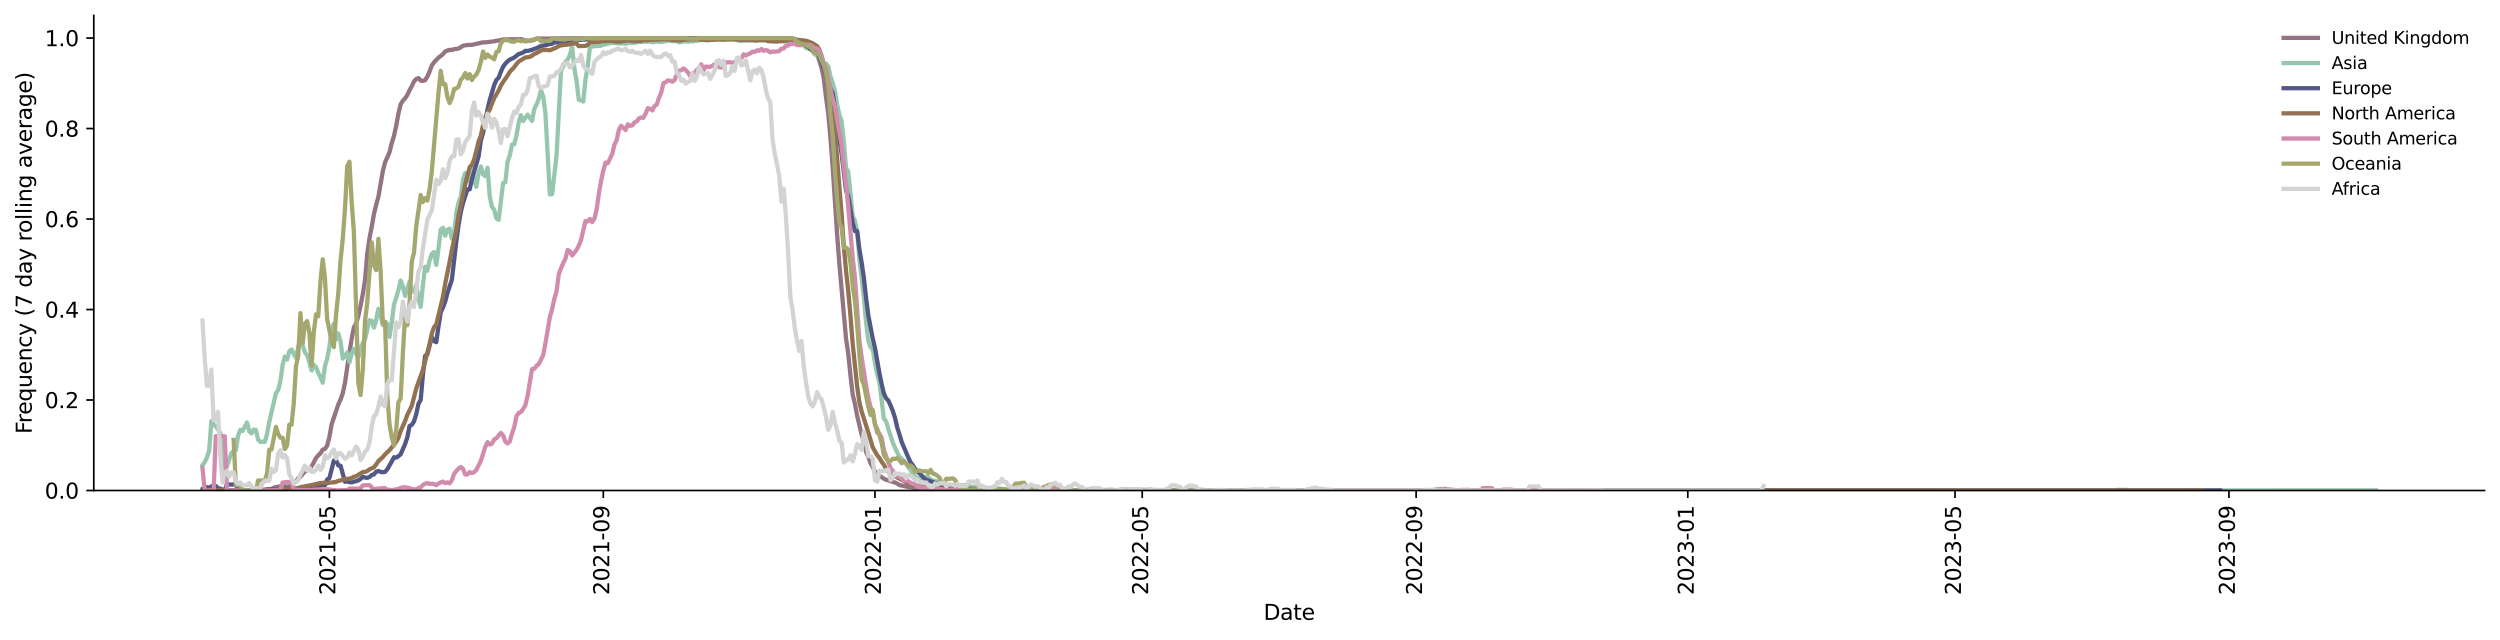<?xml version="1.0" encoding="utf-8" standalone="no"?>
<!DOCTYPE svg PUBLIC "-//W3C//DTD SVG 1.1//EN"
  "http://www.w3.org/Graphics/SVG/1.1/DTD/svg11.dtd">
<svg xmlns:xlink="http://www.w3.org/1999/xlink" width="1166.981pt" height="298.621pt" viewBox="0 0 1166.981 298.621" xmlns="http://www.w3.org/2000/svg" version="1.1">
 <defs>
  <style type="text/css">*{stroke-linejoin: round; stroke-linecap: butt}</style>
 </defs>
 <g id="figure_1">
  <g id="patch_1">
   <path d="M 0 298.621 
L 1166.981 298.621 
L 1166.981 0 
L 0 0 
z
" style="fill: #ffffff"/>
  </g>
  <g id="axes_1">
   <g id="patch_2">
    <path d="M 43.781 228.96 
L 1159.781 228.96 
L 1159.781 7.2 
L 43.781 7.2 
z
" style="fill: #ffffff"/>
   </g>
   <g id="matplotlib.axis_1">
    <g id="xtick_1">
     <g id="line2d_1">
      <defs>
       <path id="m612d59e40a" d="M 0 0 
L 0 3.5 
" style="stroke: #000000; stroke-width: 0.8"/>
      </defs>
      <g>
       <use xlink:href="#m612d59e40a" x="153.76" y="228.96" style="stroke: #000000; stroke-width: 0.8"/>
      </g>
     </g>
     <g id="text_1">
      <!-- 2021-05 -->
      <g transform="translate(156.519 277.743)rotate(-90)scale(0.1 -0.1)">
       <defs>
        <path id="DejaVuSans-32" d="M 1228 531 
L 3431 531 
L 3431 0 
L 469 0 
L 469 531 
Q 828 903 1448 1529 
Q 2069 2156 2228 2338 
Q 2531 2678 2651 2914 
Q 2772 3150 2772 3378 
Q 2772 3750 2511 3984 
Q 2250 4219 1831 4219 
Q 1534 4219 1204 4116 
Q 875 4013 500 3803 
L 500 4441 
Q 881 4594 1212 4672 
Q 1544 4750 1819 4750 
Q 2544 4750 2975 4387 
Q 3406 4025 3406 3419 
Q 3406 3131 3298 2873 
Q 3191 2616 2906 2266 
Q 2828 2175 2409 1742 
Q 1991 1309 1228 531 
z
" transform="scale(0.016)"/>
        <path id="DejaVuSans-30" d="M 2034 4250 
Q 1547 4250 1301 3770 
Q 1056 3291 1056 2328 
Q 1056 1369 1301 889 
Q 1547 409 2034 409 
Q 2525 409 2770 889 
Q 3016 1369 3016 2328 
Q 3016 3291 2770 3770 
Q 2525 4250 2034 4250 
z
M 2034 4750 
Q 2819 4750 3233 4129 
Q 3647 3509 3647 2328 
Q 3647 1150 3233 529 
Q 2819 -91 2034 -91 
Q 1250 -91 836 529 
Q 422 1150 422 2328 
Q 422 3509 836 4129 
Q 1250 4750 2034 4750 
z
" transform="scale(0.016)"/>
        <path id="DejaVuSans-31" d="M 794 531 
L 1825 531 
L 1825 4091 
L 703 3866 
L 703 4441 
L 1819 4666 
L 2450 4666 
L 2450 531 
L 3481 531 
L 3481 0 
L 794 0 
L 794 531 
z
" transform="scale(0.016)"/>
        <path id="DejaVuSans-2d" d="M 313 2009 
L 1997 2009 
L 1997 1497 
L 313 1497 
L 313 2009 
z
" transform="scale(0.016)"/>
        <path id="DejaVuSans-35" d="M 691 4666 
L 3169 4666 
L 3169 4134 
L 1269 4134 
L 1269 2991 
Q 1406 3038 1543 3061 
Q 1681 3084 1819 3084 
Q 2600 3084 3056 2656 
Q 3513 2228 3513 1497 
Q 3513 744 3044 326 
Q 2575 -91 1722 -91 
Q 1428 -91 1123 -41 
Q 819 9 494 109 
L 494 744 
Q 775 591 1075 516 
Q 1375 441 1709 441 
Q 2250 441 2565 725 
Q 2881 1009 2881 1497 
Q 2881 1984 2565 2268 
Q 2250 2553 1709 2553 
Q 1456 2553 1204 2497 
Q 953 2441 691 2322 
L 691 4666 
z
" transform="scale(0.016)"/>
       </defs>
       <use xlink:href="#DejaVuSans-32"/>
       <use xlink:href="#DejaVuSans-30" x="63.623"/>
       <use xlink:href="#DejaVuSans-32" x="127.246"/>
       <use xlink:href="#DejaVuSans-31" x="190.869"/>
       <use xlink:href="#DejaVuSans-2d" x="254.492"/>
       <use xlink:href="#DejaVuSans-30" x="290.576"/>
       <use xlink:href="#DejaVuSans-35" x="354.199"/>
      </g>
     </g>
    </g>
    <g id="xtick_2">
     <g id="line2d_2">
      <g>
       <use xlink:href="#m612d59e40a" x="281.617" y="228.96" style="stroke: #000000; stroke-width: 0.8"/>
      </g>
     </g>
     <g id="text_2">
      <!-- 2021-09 -->
      <g transform="translate(284.377 277.743)rotate(-90)scale(0.1 -0.1)">
       <defs>
        <path id="DejaVuSans-39" d="M 703 97 
L 703 672 
Q 941 559 1184 500 
Q 1428 441 1663 441 
Q 2288 441 2617 861 
Q 2947 1281 2994 2138 
Q 2813 1869 2534 1725 
Q 2256 1581 1919 1581 
Q 1219 1581 811 2004 
Q 403 2428 403 3163 
Q 403 3881 828 4315 
Q 1253 4750 1959 4750 
Q 2769 4750 3195 4129 
Q 3622 3509 3622 2328 
Q 3622 1225 3098 567 
Q 2575 -91 1691 -91 
Q 1453 -91 1209 -44 
Q 966 3 703 97 
z
M 1959 2075 
Q 2384 2075 2632 2365 
Q 2881 2656 2881 3163 
Q 2881 3666 2632 3958 
Q 2384 4250 1959 4250 
Q 1534 4250 1286 3958 
Q 1038 3666 1038 3163 
Q 1038 2656 1286 2365 
Q 1534 2075 1959 2075 
z
" transform="scale(0.016)"/>
       </defs>
       <use xlink:href="#DejaVuSans-32"/>
       <use xlink:href="#DejaVuSans-30" x="63.623"/>
       <use xlink:href="#DejaVuSans-32" x="127.246"/>
       <use xlink:href="#DejaVuSans-31" x="190.869"/>
       <use xlink:href="#DejaVuSans-2d" x="254.492"/>
       <use xlink:href="#DejaVuSans-30" x="290.576"/>
       <use xlink:href="#DejaVuSans-39" x="354.199"/>
      </g>
     </g>
    </g>
    <g id="xtick_3">
     <g id="line2d_3">
      <g>
       <use xlink:href="#m612d59e40a" x="408.435" y="228.96" style="stroke: #000000; stroke-width: 0.8"/>
      </g>
     </g>
     <g id="text_3">
      <!-- 2022-01 -->
      <g transform="translate(411.195 277.743)rotate(-90)scale(0.1 -0.1)">
       <use xlink:href="#DejaVuSans-32"/>
       <use xlink:href="#DejaVuSans-30" x="63.623"/>
       <use xlink:href="#DejaVuSans-32" x="127.246"/>
       <use xlink:href="#DejaVuSans-32" x="190.869"/>
       <use xlink:href="#DejaVuSans-2d" x="254.492"/>
       <use xlink:href="#DejaVuSans-30" x="290.576"/>
       <use xlink:href="#DejaVuSans-31" x="354.199"/>
      </g>
     </g>
    </g>
    <g id="xtick_4">
     <g id="line2d_4">
      <g>
       <use xlink:href="#m612d59e40a" x="533.175" y="228.96" style="stroke: #000000; stroke-width: 0.8"/>
      </g>
     </g>
     <g id="text_4">
      <!-- 2022-05 -->
      <g transform="translate(535.934 277.743)rotate(-90)scale(0.1 -0.1)">
       <use xlink:href="#DejaVuSans-32"/>
       <use xlink:href="#DejaVuSans-30" x="63.623"/>
       <use xlink:href="#DejaVuSans-32" x="127.246"/>
       <use xlink:href="#DejaVuSans-32" x="190.869"/>
       <use xlink:href="#DejaVuSans-2d" x="254.492"/>
       <use xlink:href="#DejaVuSans-30" x="290.576"/>
       <use xlink:href="#DejaVuSans-35" x="354.199"/>
      </g>
     </g>
    </g>
    <g id="xtick_5">
     <g id="line2d_5">
      <g>
       <use xlink:href="#m612d59e40a" x="661.032" y="228.96" style="stroke: #000000; stroke-width: 0.8"/>
      </g>
     </g>
     <g id="text_5">
      <!-- 2022-09 -->
      <g transform="translate(663.792 277.743)rotate(-90)scale(0.1 -0.1)">
       <use xlink:href="#DejaVuSans-32"/>
       <use xlink:href="#DejaVuSans-30" x="63.623"/>
       <use xlink:href="#DejaVuSans-32" x="127.246"/>
       <use xlink:href="#DejaVuSans-32" x="190.869"/>
       <use xlink:href="#DejaVuSans-2d" x="254.492"/>
       <use xlink:href="#DejaVuSans-30" x="290.576"/>
       <use xlink:href="#DejaVuSans-39" x="354.199"/>
      </g>
     </g>
    </g>
    <g id="xtick_6">
     <g id="line2d_6">
      <g>
       <use xlink:href="#m612d59e40a" x="787.851" y="228.96" style="stroke: #000000; stroke-width: 0.8"/>
      </g>
     </g>
     <g id="text_6">
      <!-- 2023-01 -->
      <g transform="translate(790.61 277.743)rotate(-90)scale(0.1 -0.1)">
       <defs>
        <path id="DejaVuSans-33" d="M 2597 2516 
Q 3050 2419 3304 2112 
Q 3559 1806 3559 1356 
Q 3559 666 3084 287 
Q 2609 -91 1734 -91 
Q 1441 -91 1130 -33 
Q 819 25 488 141 
L 488 750 
Q 750 597 1062 519 
Q 1375 441 1716 441 
Q 2309 441 2620 675 
Q 2931 909 2931 1356 
Q 2931 1769 2642 2001 
Q 2353 2234 1838 2234 
L 1294 2234 
L 1294 2753 
L 1863 2753 
Q 2328 2753 2575 2939 
Q 2822 3125 2822 3475 
Q 2822 3834 2567 4026 
Q 2313 4219 1838 4219 
Q 1578 4219 1281 4162 
Q 984 4106 628 3988 
L 628 4550 
Q 988 4650 1302 4700 
Q 1616 4750 1894 4750 
Q 2613 4750 3031 4423 
Q 3450 4097 3450 3541 
Q 3450 3153 3228 2886 
Q 3006 2619 2597 2516 
z
" transform="scale(0.016)"/>
       </defs>
       <use xlink:href="#DejaVuSans-32"/>
       <use xlink:href="#DejaVuSans-30" x="63.623"/>
       <use xlink:href="#DejaVuSans-32" x="127.246"/>
       <use xlink:href="#DejaVuSans-33" x="190.869"/>
       <use xlink:href="#DejaVuSans-2d" x="254.492"/>
       <use xlink:href="#DejaVuSans-30" x="290.576"/>
       <use xlink:href="#DejaVuSans-31" x="354.199"/>
      </g>
     </g>
    </g>
    <g id="xtick_7">
     <g id="line2d_7">
      <g>
       <use xlink:href="#m612d59e40a" x="912.59" y="228.96" style="stroke: #000000; stroke-width: 0.8"/>
      </g>
     </g>
     <g id="text_7">
      <!-- 2023-05 -->
      <g transform="translate(915.349 277.743)rotate(-90)scale(0.1 -0.1)">
       <use xlink:href="#DejaVuSans-32"/>
       <use xlink:href="#DejaVuSans-30" x="63.623"/>
       <use xlink:href="#DejaVuSans-32" x="127.246"/>
       <use xlink:href="#DejaVuSans-33" x="190.869"/>
       <use xlink:href="#DejaVuSans-2d" x="254.492"/>
       <use xlink:href="#DejaVuSans-30" x="290.576"/>
       <use xlink:href="#DejaVuSans-35" x="354.199"/>
      </g>
     </g>
    </g>
    <g id="xtick_8">
     <g id="line2d_8">
      <g>
       <use xlink:href="#m612d59e40a" x="1040.447" y="228.96" style="stroke: #000000; stroke-width: 0.8"/>
      </g>
     </g>
     <g id="text_8">
      <!-- 2023-09 -->
      <g transform="translate(1043.207 277.743)rotate(-90)scale(0.1 -0.1)">
       <use xlink:href="#DejaVuSans-32"/>
       <use xlink:href="#DejaVuSans-30" x="63.623"/>
       <use xlink:href="#DejaVuSans-32" x="127.246"/>
       <use xlink:href="#DejaVuSans-33" x="190.869"/>
       <use xlink:href="#DejaVuSans-2d" x="254.492"/>
       <use xlink:href="#DejaVuSans-30" x="290.576"/>
       <use xlink:href="#DejaVuSans-39" x="354.199"/>
      </g>
     </g>
    </g>
    <g id="text_9">
     <!-- Date -->
     <g transform="translate(589.83 289.341)scale(0.1 -0.1)">
      <defs>
       <path id="DejaVuSans-44" d="M 1259 4147 
L 1259 519 
L 2022 519 
Q 2988 519 3436 956 
Q 3884 1394 3884 2338 
Q 3884 3275 3436 3711 
Q 2988 4147 2022 4147 
L 1259 4147 
z
M 628 4666 
L 1925 4666 
Q 3281 4666 3915 4102 
Q 4550 3538 4550 2338 
Q 4550 1131 3912 565 
Q 3275 0 1925 0 
L 628 0 
L 628 4666 
z
" transform="scale(0.016)"/>
       <path id="DejaVuSans-61" d="M 2194 1759 
Q 1497 1759 1228 1600 
Q 959 1441 959 1056 
Q 959 750 1161 570 
Q 1363 391 1709 391 
Q 2188 391 2477 730 
Q 2766 1069 2766 1631 
L 2766 1759 
L 2194 1759 
z
M 3341 1997 
L 3341 0 
L 2766 0 
L 2766 531 
Q 2569 213 2275 61 
Q 1981 -91 1556 -91 
Q 1019 -91 701 211 
Q 384 513 384 1019 
Q 384 1609 779 1909 
Q 1175 2209 1959 2209 
L 2766 2209 
L 2766 2266 
Q 2766 2663 2505 2880 
Q 2244 3097 1772 3097 
Q 1472 3097 1187 3025 
Q 903 2953 641 2809 
L 641 3341 
Q 956 3463 1253 3523 
Q 1550 3584 1831 3584 
Q 2591 3584 2966 3190 
Q 3341 2797 3341 1997 
z
" transform="scale(0.016)"/>
       <path id="DejaVuSans-74" d="M 1172 4494 
L 1172 3500 
L 2356 3500 
L 2356 3053 
L 1172 3053 
L 1172 1153 
Q 1172 725 1289 603 
Q 1406 481 1766 481 
L 2356 481 
L 2356 0 
L 1766 0 
Q 1100 0 847 248 
Q 594 497 594 1153 
L 594 3053 
L 172 3053 
L 172 3500 
L 594 3500 
L 594 4494 
L 1172 4494 
z
" transform="scale(0.016)"/>
       <path id="DejaVuSans-65" d="M 3597 1894 
L 3597 1613 
L 953 1613 
Q 991 1019 1311 708 
Q 1631 397 2203 397 
Q 2534 397 2845 478 
Q 3156 559 3463 722 
L 3463 178 
Q 3153 47 2828 -22 
Q 2503 -91 2169 -91 
Q 1331 -91 842 396 
Q 353 884 353 1716 
Q 353 2575 817 3079 
Q 1281 3584 2069 3584 
Q 2775 3584 3186 3129 
Q 3597 2675 3597 1894 
z
M 3022 2063 
Q 3016 2534 2758 2815 
Q 2500 3097 2075 3097 
Q 1594 3097 1305 2825 
Q 1016 2553 972 2059 
L 3022 2063 
z
" transform="scale(0.016)"/>
      </defs>
      <use xlink:href="#DejaVuSans-44"/>
      <use xlink:href="#DejaVuSans-61" x="77.002"/>
      <use xlink:href="#DejaVuSans-74" x="138.281"/>
      <use xlink:href="#DejaVuSans-65" x="177.49"/>
     </g>
    </g>
   </g>
   <g id="matplotlib.axis_2">
    <g id="ytick_1">
     <g id="line2d_9">
      <defs>
       <path id="mf5ef4412e1" d="M 0 0 
L -3.5 0 
" style="stroke: #000000; stroke-width: 0.8"/>
      </defs>
      <g>
       <use xlink:href="#mf5ef4412e1" x="43.781" y="228.96" style="stroke: #000000; stroke-width: 0.8"/>
      </g>
     </g>
     <g id="text_10">
      <!-- 0.0 -->
      <g transform="translate(20.878 232.759)scale(0.1 -0.1)">
       <defs>
        <path id="DejaVuSans-2e" d="M 684 794 
L 1344 794 
L 1344 0 
L 684 0 
L 684 794 
z
" transform="scale(0.016)"/>
       </defs>
       <use xlink:href="#DejaVuSans-30"/>
       <use xlink:href="#DejaVuSans-2e" x="63.623"/>
       <use xlink:href="#DejaVuSans-30" x="95.41"/>
      </g>
     </g>
    </g>
    <g id="ytick_2">
     <g id="line2d_10">
      <g>
       <use xlink:href="#mf5ef4412e1" x="43.781" y="186.72" style="stroke: #000000; stroke-width: 0.8"/>
      </g>
     </g>
     <g id="text_11">
      <!-- 0.2 -->
      <g transform="translate(20.878 190.519)scale(0.1 -0.1)">
       <use xlink:href="#DejaVuSans-30"/>
       <use xlink:href="#DejaVuSans-2e" x="63.623"/>
       <use xlink:href="#DejaVuSans-32" x="95.41"/>
      </g>
     </g>
    </g>
    <g id="ytick_3">
     <g id="line2d_11">
      <g>
       <use xlink:href="#mf5ef4412e1" x="43.781" y="144.48" style="stroke: #000000; stroke-width: 0.8"/>
      </g>
     </g>
     <g id="text_12">
      <!-- 0.4 -->
      <g transform="translate(20.878 148.279)scale(0.1 -0.1)">
       <defs>
        <path id="DejaVuSans-34" d="M 2419 4116 
L 825 1625 
L 2419 1625 
L 2419 4116 
z
M 2253 4666 
L 3047 4666 
L 3047 1625 
L 3713 1625 
L 3713 1100 
L 3047 1100 
L 3047 0 
L 2419 0 
L 2419 1100 
L 313 1100 
L 313 1709 
L 2253 4666 
z
" transform="scale(0.016)"/>
       </defs>
       <use xlink:href="#DejaVuSans-30"/>
       <use xlink:href="#DejaVuSans-2e" x="63.623"/>
       <use xlink:href="#DejaVuSans-34" x="95.41"/>
      </g>
     </g>
    </g>
    <g id="ytick_4">
     <g id="line2d_12">
      <g>
       <use xlink:href="#mf5ef4412e1" x="43.781" y="102.24" style="stroke: #000000; stroke-width: 0.8"/>
      </g>
     </g>
     <g id="text_13">
      <!-- 0.6 -->
      <g transform="translate(20.878 106.039)scale(0.1 -0.1)">
       <defs>
        <path id="DejaVuSans-36" d="M 2113 2584 
Q 1688 2584 1439 2293 
Q 1191 2003 1191 1497 
Q 1191 994 1439 701 
Q 1688 409 2113 409 
Q 2538 409 2786 701 
Q 3034 994 3034 1497 
Q 3034 2003 2786 2293 
Q 2538 2584 2113 2584 
z
M 3366 4563 
L 3366 3988 
Q 3128 4100 2886 4159 
Q 2644 4219 2406 4219 
Q 1781 4219 1451 3797 
Q 1122 3375 1075 2522 
Q 1259 2794 1537 2939 
Q 1816 3084 2150 3084 
Q 2853 3084 3261 2657 
Q 3669 2231 3669 1497 
Q 3669 778 3244 343 
Q 2819 -91 2113 -91 
Q 1303 -91 875 529 
Q 447 1150 447 2328 
Q 447 3434 972 4092 
Q 1497 4750 2381 4750 
Q 2619 4750 2861 4703 
Q 3103 4656 3366 4563 
z
" transform="scale(0.016)"/>
       </defs>
       <use xlink:href="#DejaVuSans-30"/>
       <use xlink:href="#DejaVuSans-2e" x="63.623"/>
       <use xlink:href="#DejaVuSans-36" x="95.41"/>
      </g>
     </g>
    </g>
    <g id="ytick_5">
     <g id="line2d_13">
      <g>
       <use xlink:href="#mf5ef4412e1" x="43.781" y="60" style="stroke: #000000; stroke-width: 0.8"/>
      </g>
     </g>
     <g id="text_14">
      <!-- 0.8 -->
      <g transform="translate(20.878 63.799)scale(0.1 -0.1)">
       <defs>
        <path id="DejaVuSans-38" d="M 2034 2216 
Q 1584 2216 1326 1975 
Q 1069 1734 1069 1313 
Q 1069 891 1326 650 
Q 1584 409 2034 409 
Q 2484 409 2743 651 
Q 3003 894 3003 1313 
Q 3003 1734 2745 1975 
Q 2488 2216 2034 2216 
z
M 1403 2484 
Q 997 2584 770 2862 
Q 544 3141 544 3541 
Q 544 4100 942 4425 
Q 1341 4750 2034 4750 
Q 2731 4750 3128 4425 
Q 3525 4100 3525 3541 
Q 3525 3141 3298 2862 
Q 3072 2584 2669 2484 
Q 3125 2378 3379 2068 
Q 3634 1759 3634 1313 
Q 3634 634 3220 271 
Q 2806 -91 2034 -91 
Q 1263 -91 848 271 
Q 434 634 434 1313 
Q 434 1759 690 2068 
Q 947 2378 1403 2484 
z
M 1172 3481 
Q 1172 3119 1398 2916 
Q 1625 2713 2034 2713 
Q 2441 2713 2670 2916 
Q 2900 3119 2900 3481 
Q 2900 3844 2670 4047 
Q 2441 4250 2034 4250 
Q 1625 4250 1398 4047 
Q 1172 3844 1172 3481 
z
" transform="scale(0.016)"/>
       </defs>
       <use xlink:href="#DejaVuSans-30"/>
       <use xlink:href="#DejaVuSans-2e" x="63.623"/>
       <use xlink:href="#DejaVuSans-38" x="95.41"/>
      </g>
     </g>
    </g>
    <g id="ytick_6">
     <g id="line2d_14">
      <g>
       <use xlink:href="#mf5ef4412e1" x="43.781" y="17.76" style="stroke: #000000; stroke-width: 0.8"/>
      </g>
     </g>
     <g id="text_15">
      <!-- 1.0 -->
      <g transform="translate(20.878 21.559)scale(0.1 -0.1)">
       <use xlink:href="#DejaVuSans-31"/>
       <use xlink:href="#DejaVuSans-2e" x="63.623"/>
       <use xlink:href="#DejaVuSans-30" x="95.41"/>
      </g>
     </g>
    </g>
    <g id="text_16">
     <!-- Frequency (7 day rolling average) -->
     <g transform="translate(14.798 202.529)rotate(-90)scale(0.1 -0.1)">
      <defs>
       <path id="DejaVuSans-46" d="M 628 4666 
L 3309 4666 
L 3309 4134 
L 1259 4134 
L 1259 2759 
L 3109 2759 
L 3109 2228 
L 1259 2228 
L 1259 0 
L 628 0 
L 628 4666 
z
" transform="scale(0.016)"/>
       <path id="DejaVuSans-72" d="M 2631 2963 
Q 2534 3019 2420 3045 
Q 2306 3072 2169 3072 
Q 1681 3072 1420 2755 
Q 1159 2438 1159 1844 
L 1159 0 
L 581 0 
L 581 3500 
L 1159 3500 
L 1159 2956 
Q 1341 3275 1631 3429 
Q 1922 3584 2338 3584 
Q 2397 3584 2469 3576 
Q 2541 3569 2628 3553 
L 2631 2963 
z
" transform="scale(0.016)"/>
       <path id="DejaVuSans-71" d="M 947 1747 
Q 947 1113 1208 752 
Q 1469 391 1925 391 
Q 2381 391 2643 752 
Q 2906 1113 2906 1747 
Q 2906 2381 2643 2742 
Q 2381 3103 1925 3103 
Q 1469 3103 1208 2742 
Q 947 2381 947 1747 
z
M 2906 525 
Q 2725 213 2448 61 
Q 2172 -91 1784 -91 
Q 1150 -91 751 415 
Q 353 922 353 1747 
Q 353 2572 751 3078 
Q 1150 3584 1784 3584 
Q 2172 3584 2448 3432 
Q 2725 3281 2906 2969 
L 2906 3500 
L 3481 3500 
L 3481 -1331 
L 2906 -1331 
L 2906 525 
z
" transform="scale(0.016)"/>
       <path id="DejaVuSans-75" d="M 544 1381 
L 544 3500 
L 1119 3500 
L 1119 1403 
Q 1119 906 1312 657 
Q 1506 409 1894 409 
Q 2359 409 2629 706 
Q 2900 1003 2900 1516 
L 2900 3500 
L 3475 3500 
L 3475 0 
L 2900 0 
L 2900 538 
Q 2691 219 2414 64 
Q 2138 -91 1772 -91 
Q 1169 -91 856 284 
Q 544 659 544 1381 
z
M 1991 3584 
L 1991 3584 
z
" transform="scale(0.016)"/>
       <path id="DejaVuSans-6e" d="M 3513 2113 
L 3513 0 
L 2938 0 
L 2938 2094 
Q 2938 2591 2744 2837 
Q 2550 3084 2163 3084 
Q 1697 3084 1428 2787 
Q 1159 2491 1159 1978 
L 1159 0 
L 581 0 
L 581 3500 
L 1159 3500 
L 1159 2956 
Q 1366 3272 1645 3428 
Q 1925 3584 2291 3584 
Q 2894 3584 3203 3211 
Q 3513 2838 3513 2113 
z
" transform="scale(0.016)"/>
       <path id="DejaVuSans-63" d="M 3122 3366 
L 3122 2828 
Q 2878 2963 2633 3030 
Q 2388 3097 2138 3097 
Q 1578 3097 1268 2742 
Q 959 2388 959 1747 
Q 959 1106 1268 751 
Q 1578 397 2138 397 
Q 2388 397 2633 464 
Q 2878 531 3122 666 
L 3122 134 
Q 2881 22 2623 -34 
Q 2366 -91 2075 -91 
Q 1284 -91 818 406 
Q 353 903 353 1747 
Q 353 2603 823 3093 
Q 1294 3584 2113 3584 
Q 2378 3584 2631 3529 
Q 2884 3475 3122 3366 
z
" transform="scale(0.016)"/>
       <path id="DejaVuSans-79" d="M 2059 -325 
Q 1816 -950 1584 -1140 
Q 1353 -1331 966 -1331 
L 506 -1331 
L 506 -850 
L 844 -850 
Q 1081 -850 1212 -737 
Q 1344 -625 1503 -206 
L 1606 56 
L 191 3500 
L 800 3500 
L 1894 763 
L 2988 3500 
L 3597 3500 
L 2059 -325 
z
" transform="scale(0.016)"/>
       <path id="DejaVuSans-20" transform="scale(0.016)"/>
       <path id="DejaVuSans-28" d="M 1984 4856 
Q 1566 4138 1362 3434 
Q 1159 2731 1159 2009 
Q 1159 1288 1364 580 
Q 1569 -128 1984 -844 
L 1484 -844 
Q 1016 -109 783 600 
Q 550 1309 550 2009 
Q 550 2706 781 3412 
Q 1013 4119 1484 4856 
L 1984 4856 
z
" transform="scale(0.016)"/>
       <path id="DejaVuSans-37" d="M 525 4666 
L 3525 4666 
L 3525 4397 
L 1831 0 
L 1172 0 
L 2766 4134 
L 525 4134 
L 525 4666 
z
" transform="scale(0.016)"/>
       <path id="DejaVuSans-64" d="M 2906 2969 
L 2906 4863 
L 3481 4863 
L 3481 0 
L 2906 0 
L 2906 525 
Q 2725 213 2448 61 
Q 2172 -91 1784 -91 
Q 1150 -91 751 415 
Q 353 922 353 1747 
Q 353 2572 751 3078 
Q 1150 3584 1784 3584 
Q 2172 3584 2448 3432 
Q 2725 3281 2906 2969 
z
M 947 1747 
Q 947 1113 1208 752 
Q 1469 391 1925 391 
Q 2381 391 2643 752 
Q 2906 1113 2906 1747 
Q 2906 2381 2643 2742 
Q 2381 3103 1925 3103 
Q 1469 3103 1208 2742 
Q 947 2381 947 1747 
z
" transform="scale(0.016)"/>
       <path id="DejaVuSans-6f" d="M 1959 3097 
Q 1497 3097 1228 2736 
Q 959 2375 959 1747 
Q 959 1119 1226 758 
Q 1494 397 1959 397 
Q 2419 397 2687 759 
Q 2956 1122 2956 1747 
Q 2956 2369 2687 2733 
Q 2419 3097 1959 3097 
z
M 1959 3584 
Q 2709 3584 3137 3096 
Q 3566 2609 3566 1747 
Q 3566 888 3137 398 
Q 2709 -91 1959 -91 
Q 1206 -91 779 398 
Q 353 888 353 1747 
Q 353 2609 779 3096 
Q 1206 3584 1959 3584 
z
" transform="scale(0.016)"/>
       <path id="DejaVuSans-6c" d="M 603 4863 
L 1178 4863 
L 1178 0 
L 603 0 
L 603 4863 
z
" transform="scale(0.016)"/>
       <path id="DejaVuSans-69" d="M 603 3500 
L 1178 3500 
L 1178 0 
L 603 0 
L 603 3500 
z
M 603 4863 
L 1178 4863 
L 1178 4134 
L 603 4134 
L 603 4863 
z
" transform="scale(0.016)"/>
       <path id="DejaVuSans-67" d="M 2906 1791 
Q 2906 2416 2648 2759 
Q 2391 3103 1925 3103 
Q 1463 3103 1205 2759 
Q 947 2416 947 1791 
Q 947 1169 1205 825 
Q 1463 481 1925 481 
Q 2391 481 2648 825 
Q 2906 1169 2906 1791 
z
M 3481 434 
Q 3481 -459 3084 -895 
Q 2688 -1331 1869 -1331 
Q 1566 -1331 1297 -1286 
Q 1028 -1241 775 -1147 
L 775 -588 
Q 1028 -725 1275 -790 
Q 1522 -856 1778 -856 
Q 2344 -856 2625 -561 
Q 2906 -266 2906 331 
L 2906 616 
Q 2728 306 2450 153 
Q 2172 0 1784 0 
Q 1141 0 747 490 
Q 353 981 353 1791 
Q 353 2603 747 3093 
Q 1141 3584 1784 3584 
Q 2172 3584 2450 3431 
Q 2728 3278 2906 2969 
L 2906 3500 
L 3481 3500 
L 3481 434 
z
" transform="scale(0.016)"/>
       <path id="DejaVuSans-76" d="M 191 3500 
L 800 3500 
L 1894 563 
L 2988 3500 
L 3597 3500 
L 2284 0 
L 1503 0 
L 191 3500 
z
" transform="scale(0.016)"/>
       <path id="DejaVuSans-29" d="M 513 4856 
L 1013 4856 
Q 1481 4119 1714 3412 
Q 1947 2706 1947 2009 
Q 1947 1309 1714 600 
Q 1481 -109 1013 -844 
L 513 -844 
Q 928 -128 1133 580 
Q 1338 1288 1338 2009 
Q 1338 2731 1133 3434 
Q 928 4138 513 4856 
z
" transform="scale(0.016)"/>
      </defs>
      <use xlink:href="#DejaVuSans-46"/>
      <use xlink:href="#DejaVuSans-72" x="50.27"/>
      <use xlink:href="#DejaVuSans-65" x="89.133"/>
      <use xlink:href="#DejaVuSans-71" x="150.656"/>
      <use xlink:href="#DejaVuSans-75" x="214.133"/>
      <use xlink:href="#DejaVuSans-65" x="277.512"/>
      <use xlink:href="#DejaVuSans-6e" x="339.035"/>
      <use xlink:href="#DejaVuSans-63" x="402.414"/>
      <use xlink:href="#DejaVuSans-79" x="457.395"/>
      <use xlink:href="#DejaVuSans-20" x="516.574"/>
      <use xlink:href="#DejaVuSans-28" x="548.361"/>
      <use xlink:href="#DejaVuSans-37" x="587.375"/>
      <use xlink:href="#DejaVuSans-20" x="650.998"/>
      <use xlink:href="#DejaVuSans-64" x="682.785"/>
      <use xlink:href="#DejaVuSans-61" x="746.262"/>
      <use xlink:href="#DejaVuSans-79" x="807.541"/>
      <use xlink:href="#DejaVuSans-20" x="866.721"/>
      <use xlink:href="#DejaVuSans-72" x="898.508"/>
      <use xlink:href="#DejaVuSans-6f" x="937.371"/>
      <use xlink:href="#DejaVuSans-6c" x="998.553"/>
      <use xlink:href="#DejaVuSans-6c" x="1026.336"/>
      <use xlink:href="#DejaVuSans-69" x="1054.119"/>
      <use xlink:href="#DejaVuSans-6e" x="1081.902"/>
      <use xlink:href="#DejaVuSans-67" x="1145.281"/>
      <use xlink:href="#DejaVuSans-20" x="1208.758"/>
      <use xlink:href="#DejaVuSans-61" x="1240.545"/>
      <use xlink:href="#DejaVuSans-76" x="1301.824"/>
      <use xlink:href="#DejaVuSans-65" x="1361.004"/>
      <use xlink:href="#DejaVuSans-72" x="1422.527"/>
      <use xlink:href="#DejaVuSans-61" x="1463.641"/>
      <use xlink:href="#DejaVuSans-67" x="1524.92"/>
      <use xlink:href="#DejaVuSans-65" x="1588.396"/>
      <use xlink:href="#DejaVuSans-29" x="1649.92"/>
     </g>
    </g>
   </g>
   <g id="line2d_15">
    <path d="M 102.824 228.909 
L 106.982 228.96 
L 111.14 228.902 
L 120.496 228.818 
L 122.575 228.703 
L 123.614 228.643 
L 124.654 228.441 
L 126.733 228.226 
L 127.772 227.711 
L 128.812 227.352 
L 129.851 227.145 
L 132.97 227.036 
L 134.009 227.1 
L 135.049 227.041 
L 136.088 226.45 
L 138.167 224.708 
L 139.207 223.257 
L 140.246 222.598 
L 141.286 221.237 
L 142.325 220.161 
L 144.404 219.074 
L 145.444 217.614 
L 146.483 215.854 
L 147.523 213.748 
L 148.562 212.565 
L 149.602 211.578 
L 150.641 209.842 
L 151.681 209.556 
L 152.72 207.991 
L 153.76 203.939 
L 154.799 198.077 
L 157.918 188.811 
L 158.957 186.481 
L 159.997 183.643 
L 161.036 178.692 
L 163.115 164.416 
L 164.155 158.168 
L 165.194 152.785 
L 166.234 151.069 
L 167.273 147.494 
L 168.313 142.7 
L 169.352 137.364 
L 170.392 130.8 
L 171.431 118.406 
L 172.471 111.227 
L 173.51 105.971 
L 174.55 99.904 
L 175.589 95.603 
L 176.628 91.861 
L 178.707 79.865 
L 179.747 75.773 
L 181.826 71.076 
L 182.865 66.792 
L 183.905 63.441 
L 184.944 58.754 
L 185.984 53.031 
L 187.023 48.721 
L 188.063 46.98 
L 189.102 45.884 
L 190.142 44.346 
L 191.181 42.076 
L 192.221 40.225 
L 193.26 38.009 
L 194.3 36.869 
L 195.339 36.454 
L 196.379 37.622 
L 197.418 37.765 
L 198.458 37.4 
L 199.497 35.698 
L 200.537 33.361 
L 201.576 30.502 
L 202.616 29.118 
L 204.695 26.869 
L 205.734 26.147 
L 206.774 25.266 
L 207.813 24.043 
L 208.853 23.597 
L 209.892 23.288 
L 210.932 23.314 
L 211.971 22.928 
L 213.011 22.843 
L 214.05 22.641 
L 215.09 22.076 
L 216.129 21.326 
L 218.208 21.003 
L 220.287 20.935 
L 225.485 19.765 
L 226.524 19.785 
L 230.682 19.276 
L 231.722 18.995 
L 232.761 18.96 
L 234.84 18.409 
L 243.156 18.282 
L 244.196 18.521 
L 245.235 18.967 
L 247.314 18.956 
L 248.354 18.879 
L 249.393 18.617 
L 250.433 18.053 
L 253.551 18 
L 255.63 18.009 
L 264.985 17.858 
L 276.42 17.922 
L 279.538 17.862 
L 283.696 17.841 
L 288.894 17.805 
L 294.091 17.81 
L 302.407 17.795 
L 306.565 17.877 
L 315.921 17.801 
L 367.895 17.881 
L 369.974 18.022 
L 371.014 18.213 
L 372.053 18.657 
L 373.093 18.771 
L 375.172 19.308 
L 377.251 20.011 
L 378.29 20.926 
L 380.369 23.452 
L 381.409 25.555 
L 382.448 28.302 
L 383.488 31.686 
L 384.527 36.512 
L 385.567 45.264 
L 386.606 52.972 
L 387.646 64.322 
L 388.685 78.09 
L 390.764 109.388 
L 391.804 123.285 
L 394.922 158.004 
L 395.962 165.18 
L 397.001 175.349 
L 398.041 184.239 
L 399.08 188.532 
L 400.12 194.061 
L 402.199 202.93 
L 403.238 206.138 
L 404.278 210.976 
L 405.317 213.205 
L 406.357 216.213 
L 408.435 220.056 
L 409.475 220.946 
L 410.514 222.008 
L 412.593 223.445 
L 413.633 223.981 
L 414.672 224.239 
L 416.751 224.944 
L 417.791 225.249 
L 418.83 225.743 
L 419.87 226.411 
L 424.028 227.365 
L 429.225 228.145 
L 431.304 228.299 
L 432.344 228.424 
L 433.383 228.387 
L 435.462 228.542 
L 437.541 228.504 
L 439.62 228.652 
L 448.976 228.875 
L 461.45 228.903 
L 474.963 228.946 
L 642.321 228.853 
L 643.361 228.797 
L 643.361 228.797 
" clip-path="url(#p4c6f4f399f)" style="fill: none; stroke: #947383; stroke-width: 2; stroke-linecap: square"/>
   </g>
   <g id="line2d_16">
    <path d="M 94.509 217.115 
L 95.548 215.798 
L 96.588 213.541 
L 97.627 210.439 
L 98.666 196.552 
L 99.706 198.23 
L 100.745 199.093 
L 101.785 200.451 
L 102.824 202.066 
L 103.864 219.627 
L 104.903 216.978 
L 105.943 217.688 
L 108.022 211.318 
L 110.101 210.123 
L 111.14 203.364 
L 112.18 200.639 
L 113.219 201.165 
L 115.298 197.197 
L 116.338 201.393 
L 117.377 202.288 
L 118.417 200.533 
L 119.456 200.699 
L 120.496 205.227 
L 121.535 206.294 
L 122.575 206.166 
L 123.614 206.294 
L 124.654 202.569 
L 125.693 196.976 
L 128.812 183.506 
L 129.851 182.012 
L 130.891 177.955 
L 131.93 170.239 
L 132.97 166.438 
L 134.009 167.848 
L 135.049 163.965 
L 136.088 163.183 
L 138.167 167.058 
L 139.207 161.921 
L 140.246 158.068 
L 142.325 164.5 
L 143.365 165.85 
L 144.404 169.067 
L 145.444 172.927 
L 146.483 170.294 
L 147.523 171.412 
L 148.562 174.07 
L 149.602 176.039 
L 150.641 178.66 
L 151.681 170.872 
L 152.72 167.455 
L 153.76 162.004 
L 154.799 153.308 
L 155.839 151.081 
L 156.878 158.473 
L 157.918 155.637 
L 158.957 159.362 
L 159.997 167.356 
L 161.036 166.229 
L 162.076 164.505 
L 163.115 169.085 
L 164.155 165.065 
L 165.194 162.823 
L 166.234 165.221 
L 167.273 166.884 
L 168.313 162.733 
L 169.352 160.089 
L 170.392 158.42 
L 172.471 149.467 
L 173.51 149.743 
L 174.55 152.945 
L 175.589 149.337 
L 176.628 144.199 
L 177.668 147.607 
L 178.707 151.685 
L 179.747 150.267 
L 180.786 151.142 
L 181.826 157.242 
L 182.865 150.656 
L 183.905 142.123 
L 184.944 139.02 
L 185.984 135.337 
L 187.023 130.983 
L 188.063 133.787 
L 189.102 138.118 
L 191.181 131.436 
L 192.221 136.089 
L 193.26 136.07 
L 194.3 132.982 
L 195.339 139.122 
L 196.379 143.238 
L 197.418 133.109 
L 198.458 124.55 
L 199.497 126.362 
L 200.537 121.573 
L 201.576 118.451 
L 202.616 117.64 
L 203.655 123.653 
L 204.695 116.023 
L 205.734 107.248 
L 206.774 106.34 
L 207.813 110.019 
L 208.853 107.271 
L 209.892 106.71 
L 210.932 111.442 
L 211.971 109.726 
L 213.011 99.155 
L 214.05 94.545 
L 215.09 91.82 
L 216.129 83.944 
L 217.169 80.766 
L 218.208 84.468 
L 219.248 84.695 
L 220.287 78.22 
L 221.327 84.322 
L 222.366 87.179 
L 223.406 80.815 
L 224.445 77.709 
L 225.485 81.403 
L 226.524 82.224 
L 227.564 78.356 
L 228.603 91.604 
L 229.643 96.607 
L 230.682 97.835 
L 231.722 101.981 
L 232.761 102.626 
L 234.84 85.444 
L 235.88 85.055 
L 236.919 75.613 
L 237.959 72.527 
L 238.998 67.517 
L 240.038 67.315 
L 241.077 63.288 
L 242.117 57.286 
L 243.156 53.768 
L 244.196 56.514 
L 246.275 53.532 
L 247.314 55.09 
L 248.354 56.424 
L 249.393 50.866 
L 250.433 48.84 
L 251.472 46.185 
L 252.512 41.979 
L 253.551 45.077 
L 254.59 52.781 
L 256.669 90.751 
L 257.709 90.602 
L 259.788 72.649 
L 261.867 32.939 
L 262.906 31.106 
L 263.946 28.976 
L 264.985 27.752 
L 266.025 25.715 
L 267.064 21.863 
L 268.104 31.984 
L 269.143 37.939 
L 270.183 46.589 
L 271.222 46.9 
L 272.262 47.408 
L 273.301 37.081 
L 274.341 31.111 
L 275.38 21.909 
L 276.42 21.791 
L 277.459 21.547 
L 280.578 21.361 
L 281.617 20.86 
L 282.657 20.735 
L 283.696 20.383 
L 285.775 20.024 
L 288.894 20.269 
L 289.933 20.362 
L 290.973 20.187 
L 292.012 20.431 
L 294.091 19.88 
L 296.17 20.005 
L 297.21 19.698 
L 298.249 19.547 
L 299.289 19.58 
L 300.328 19.462 
L 302.407 19.465 
L 303.447 19.351 
L 304.486 19.724 
L 305.526 19.622 
L 306.565 19.407 
L 307.605 19.447 
L 308.644 19.604 
L 310.723 19.202 
L 312.802 19.008 
L 313.842 19.254 
L 314.881 19.147 
L 315.921 19.229 
L 316.96 19.775 
L 319.039 19.354 
L 320.079 19.272 
L 321.118 19.464 
L 322.158 19.243 
L 323.197 19.372 
L 324.237 19.112 
L 325.276 19.027 
L 327.355 18.652 
L 328.395 18.609 
L 329.434 18.796 
L 334.631 18.383 
L 336.71 18.58 
L 340.868 18.026 
L 342.947 18.229 
L 343.987 18.315 
L 345.026 19.118 
L 349.184 18.959 
L 350.224 18.348 
L 352.303 18.6 
L 354.382 18.821 
L 356.461 18.764 
L 357.5 18.696 
L 358.54 18.762 
L 363.737 18.359 
L 364.777 18.698 
L 365.816 19.242 
L 368.935 19.662 
L 369.974 19.229 
L 371.014 19.095 
L 375.172 20.896 
L 376.211 22.372 
L 378.29 22.903 
L 379.33 23.923 
L 380.369 25.407 
L 381.409 25.861 
L 382.448 26.907 
L 383.488 28.658 
L 384.527 29.438 
L 385.567 29.66 
L 386.606 30.897 
L 387.646 35.569 
L 388.685 38.727 
L 389.725 42.421 
L 390.764 48.772 
L 391.804 53.602 
L 392.843 56.501 
L 393.883 65.935 
L 394.922 78.332 
L 395.962 80.272 
L 398.041 100.883 
L 399.08 103.065 
L 400.12 108.027 
L 401.159 120.915 
L 403.238 138.847 
L 404.278 150.555 
L 405.317 158.929 
L 406.357 162.085 
L 407.396 162.996 
L 408.435 169.734 
L 409.475 174.75 
L 410.514 178.564 
L 412.593 195.451 
L 413.633 196.726 
L 414.672 200.225 
L 416.751 206.578 
L 417.791 209.036 
L 419.87 213.361 
L 420.909 214.009 
L 421.949 215.574 
L 422.988 216.484 
L 424.028 218.208 
L 425.067 219.453 
L 426.107 221.411 
L 428.186 223.382 
L 429.225 223.14 
L 430.265 223.031 
L 431.304 222.694 
L 432.344 222.62 
L 433.383 222.782 
L 434.423 223.774 
L 435.462 224.364 
L 436.502 224.482 
L 437.541 224.717 
L 439.62 225.68 
L 440.66 225.868 
L 441.699 226.417 
L 442.739 226.653 
L 444.818 226.761 
L 445.857 226.834 
L 446.897 226.675 
L 447.936 226.678 
L 450.015 226.497 
L 452.094 226.747 
L 453.134 227.195 
L 455.213 227.309 
L 456.252 227.27 
L 457.292 227.535 
L 458.331 227.374 
L 460.41 227.965 
L 462.489 228.037 
L 466.647 227.967 
L 467.687 228.208 
L 468.726 228.318 
L 469.766 228.23 
L 471.845 228.385 
L 472.884 228.27 
L 477.042 228.676 
L 478.082 228.613 
L 480.161 228.166 
L 482.24 228.22 
L 483.279 228.194 
L 485.358 228.572 
L 486.397 228.44 
L 487.437 228.432 
L 488.476 228.626 
L 489.516 228.158 
L 492.634 228.087 
L 493.674 228.121 
L 494.713 228.623 
L 495.753 228.751 
L 506.148 228.834 
L 508.227 228.909 
L 512.385 228.887 
L 513.424 228.745 
L 521.74 228.819 
L 523.819 228.877 
L 529.017 228.796 
L 533.175 228.853 
L 536.293 228.762 
L 539.412 228.785 
L 542.53 228.795 
L 547.728 228.818 
L 551.886 228.934 
L 558.123 228.718 
L 561.241 228.737 
L 565.399 228.96 
L 584.11 228.872 
L 585.149 228.672 
L 589.307 228.692 
L 590.347 228.892 
L 594.505 228.96 
L 600.742 228.96 
L 731.718 228.96 
L 732.757 228.838 
L 736.915 228.838 
L 737.955 228.96 
L 1109.054 228.895 
L 1109.054 228.895 
" clip-path="url(#p4c6f4f399f)" style="fill: none; stroke: #96c6ad; stroke-width: 2; stroke-linecap: square"/>
   </g>
   <g id="line2d_17">
    <path d="M 94.509 228.397 
L 95.548 228.691 
L 96.588 227.427 
L 97.627 227.649 
L 98.666 227.02 
L 99.706 227.02 
L 100.745 226.873 
L 101.785 227.999 
L 102.824 228.047 
L 103.864 228.676 
L 104.903 228.676 
L 105.943 226.064 
L 106.982 226.187 
L 110.101 226.14 
L 111.14 228.899 
L 115.298 228.862 
L 117.377 228.745 
L 120.496 228.652 
L 122.575 228.72 
L 126.733 228.431 
L 128.812 228.526 
L 129.851 228.622 
L 130.891 228.436 
L 131.93 228.442 
L 132.97 228.173 
L 135.049 228.147 
L 136.088 228.343 
L 137.128 228.309 
L 138.167 228.582 
L 142.325 228.116 
L 144.404 227.703 
L 145.444 227.65 
L 146.483 227.324 
L 147.523 226.862 
L 149.602 226.89 
L 150.641 226.464 
L 151.681 226.5 
L 152.72 223.799 
L 153.76 223.189 
L 155.839 214.97 
L 156.878 214.745 
L 157.918 217.28 
L 158.957 217.379 
L 161.036 224.89 
L 162.076 224.724 
L 163.115 225.062 
L 164.155 225.173 
L 167.273 224.26 
L 168.313 223.569 
L 169.352 222.538 
L 170.392 222.925 
L 171.431 223.042 
L 172.471 222.685 
L 173.51 221.71 
L 174.55 221.44 
L 175.589 220.181 
L 176.628 219.847 
L 177.668 220.277 
L 178.707 220.428 
L 179.747 220.249 
L 180.786 219.059 
L 182.865 215.415 
L 183.905 213.438 
L 184.944 213.598 
L 185.984 212.935 
L 187.023 212.042 
L 189.102 207.237 
L 190.142 204.104 
L 191.181 198.832 
L 192.221 198.322 
L 193.26 196.701 
L 194.3 193.274 
L 195.339 188.504 
L 196.379 186.661 
L 197.418 174.811 
L 198.458 166.14 
L 199.497 165.326 
L 201.576 157.332 
L 202.616 159.179 
L 203.655 159.72 
L 204.695 152.272 
L 205.734 145.8 
L 206.774 143.485 
L 207.813 140.774 
L 208.853 136.831 
L 210.932 130.545 
L 213.011 112.628 
L 214.05 104.934 
L 215.09 99 
L 216.129 94.729 
L 218.208 88.394 
L 219.248 88.376 
L 220.287 83.708 
L 223.406 72.986 
L 224.445 65.63 
L 225.485 62.044 
L 226.524 56.915 
L 227.564 51.113 
L 228.603 46.716 
L 230.682 39.733 
L 231.722 37.329 
L 232.761 36.293 
L 233.801 33.466 
L 234.84 31.167 
L 235.88 29.726 
L 236.919 28.646 
L 237.959 27.832 
L 240.038 26.879 
L 242.117 25.214 
L 243.156 24.922 
L 244.196 24.486 
L 245.235 23.741 
L 246.275 23.781 
L 248.354 23.252 
L 249.393 22.808 
L 250.433 22.507 
L 252.512 21.47 
L 254.59 21.115 
L 256.669 20.557 
L 257.709 20.455 
L 258.748 19.823 
L 261.867 19.599 
L 268.104 18.51 
L 269.143 18.721 
L 270.183 18.688 
L 272.262 18.486 
L 273.301 18.507 
L 274.341 18.306 
L 284.736 18.329 
L 286.815 18.058 
L 289.933 18.051 
L 292.012 18.054 
L 296.17 17.934 
L 306.565 18.036 
L 308.644 17.981 
L 311.763 17.989 
L 313.842 17.981 
L 319.039 17.911 
L 322.158 18.032 
L 325.276 18.059 
L 326.316 17.971 
L 327.355 18.255 
L 328.395 18.379 
L 330.474 18.327 
L 331.513 18.334 
L 333.592 17.851 
L 338.789 17.941 
L 342.947 17.887 
L 349.184 17.944 
L 352.303 17.944 
L 358.54 17.964 
L 359.579 18.218 
L 363.737 18.244 
L 364.777 18.014 
L 367.895 18.219 
L 369.974 18.458 
L 371.014 19.03 
L 372.053 19.41 
L 373.093 19.944 
L 374.132 20.208 
L 377.251 21.938 
L 378.29 22.908 
L 380.369 24.387 
L 381.409 24.677 
L 382.448 26.547 
L 385.567 34.057 
L 387.646 41.514 
L 388.685 43.507 
L 389.725 49.98 
L 390.764 58.412 
L 392.843 71.72 
L 394.922 88.943 
L 395.962 91.613 
L 398.041 104.181 
L 399.08 107.852 
L 400.12 107.892 
L 401.159 116.367 
L 402.199 122.463 
L 403.238 129.616 
L 404.278 139.077 
L 405.317 147.206 
L 407.396 158.053 
L 408.435 162.395 
L 410.514 174.26 
L 411.554 179.311 
L 412.593 183.704 
L 413.633 185.92 
L 414.672 186.981 
L 415.712 189.264 
L 416.751 191.839 
L 417.791 195.071 
L 418.83 199.611 
L 419.87 202.783 
L 420.909 206.312 
L 424.028 213.665 
L 425.067 215.811 
L 426.107 217.093 
L 427.146 218.87 
L 429.225 221.058 
L 430.265 221.973 
L 431.304 223.227 
L 432.344 223.881 
L 436.502 225.424 
L 439.62 226.874 
L 440.66 226.943 
L 441.699 227.236 
L 442.739 227.357 
L 444.818 227.403 
L 445.857 227.744 
L 448.976 228.037 
L 450.015 228.149 
L 454.173 228.222 
L 456.252 228.378 
L 458.331 228.644 
L 463.529 228.653 
L 464.568 228.727 
L 465.608 228.652 
L 472.884 228.838 
L 691.178 228.866 
L 987.433 228.96 
L 988.473 228.719 
L 992.631 228.719 
L 993.67 228.96 
L 1036.289 228.914 
L 1036.289 228.914 
" clip-path="url(#p4c6f4f399f)" style="fill: none; stroke: #525886; stroke-width: 2; stroke-linecap: square"/>
   </g>
   <g id="line2d_18">
    <path d="M 95.548 228.541 
L 96.588 228.914 
L 99.706 228.885 
L 100.745 228.777 
L 119.456 228.838 
L 124.654 228.736 
L 126.733 228.711 
L 130.891 228.573 
L 131.93 228.509 
L 132.97 228.274 
L 137.128 227.91 
L 138.167 227.926 
L 139.207 227.785 
L 140.246 227.444 
L 146.483 226.232 
L 147.523 225.888 
L 148.562 225.732 
L 149.602 225.458 
L 151.681 225.322 
L 152.72 225.576 
L 153.76 225.306 
L 155.839 225.133 
L 156.878 224.925 
L 157.918 224.501 
L 159.997 223.995 
L 161.036 223.584 
L 163.115 223.464 
L 164.155 223.138 
L 165.194 222.535 
L 166.234 222.29 
L 169.352 220.351 
L 170.392 220.251 
L 171.431 219.89 
L 172.471 219.099 
L 174.55 218.16 
L 175.589 216.811 
L 176.628 215.234 
L 178.707 213.36 
L 179.747 212.098 
L 181.826 210.096 
L 184.944 206.263 
L 185.984 204.321 
L 187.023 201.195 
L 189.102 196.549 
L 190.142 193.649 
L 192.221 189.394 
L 194.3 181.365 
L 197.418 172.599 
L 200.537 160.623 
L 201.576 155.605 
L 202.616 152.716 
L 203.655 151.469 
L 205.734 142.891 
L 206.774 138.443 
L 207.813 132.477 
L 209.892 122.217 
L 210.932 116.654 
L 213.011 107.399 
L 214.05 100.438 
L 215.09 95.959 
L 217.169 86.014 
L 219.248 77.984 
L 220.287 76.953 
L 221.327 74.349 
L 222.366 70.407 
L 223.406 65.98 
L 224.445 63.359 
L 225.485 58.372 
L 226.524 54.83 
L 227.564 52.705 
L 228.603 51.158 
L 229.643 48.306 
L 230.682 45.786 
L 232.761 42.298 
L 233.801 39.942 
L 234.84 38.278 
L 236.919 35.286 
L 237.959 33.53 
L 240.038 31.37 
L 241.077 29.882 
L 242.117 28.711 
L 245.235 26.833 
L 247.314 26.545 
L 248.354 25.984 
L 249.393 25.19 
L 250.433 24.798 
L 252.512 23.572 
L 253.551 23.272 
L 255.63 23.35 
L 256.669 23.468 
L 258.748 22.58 
L 259.788 22.155 
L 260.827 21.48 
L 261.867 21.163 
L 266.025 20.682 
L 267.064 20.335 
L 268.104 20.256 
L 269.143 20.42 
L 270.183 21.528 
L 273.301 21.42 
L 274.341 20.916 
L 275.38 19.736 
L 276.42 19.79 
L 278.499 19.502 
L 279.538 19.557 
L 281.617 19.163 
L 282.657 19.263 
L 283.696 19.072 
L 285.775 19.141 
L 286.815 19.353 
L 288.894 19.497 
L 293.052 18.906 
L 294.091 18.839 
L 295.131 19.229 
L 299.289 19.147 
L 300.328 18.713 
L 302.407 18.774 
L 303.447 18.539 
L 305.526 18.508 
L 309.684 18.317 
L 312.802 18.377 
L 313.842 18.684 
L 316.96 18.839 
L 318 18.811 
L 319.039 18.529 
L 323.197 18.34 
L 326.316 18.371 
L 330.474 18.719 
L 335.671 18.331 
L 337.75 18.501 
L 338.789 18.43 
L 340.868 18.44 
L 341.908 18.398 
L 343.987 18.546 
L 345.026 18.511 
L 346.066 18.61 
L 348.145 18.484 
L 350.224 18.813 
L 351.263 18.799 
L 352.303 18.914 
L 353.342 18.89 
L 354.382 18.737 
L 356.461 18.721 
L 357.5 18.834 
L 358.54 19.195 
L 362.698 19.429 
L 363.737 19.227 
L 364.777 19.254 
L 367.895 18.889 
L 368.935 18.694 
L 371.014 18.647 
L 373.093 18.633 
L 376.211 19.039 
L 377.251 19.337 
L 379.33 20.172 
L 381.409 21.529 
L 382.448 23.188 
L 383.488 26.179 
L 384.527 29.951 
L 385.567 34.385 
L 388.685 51.741 
L 389.725 61.29 
L 392.843 99.783 
L 393.883 114.889 
L 394.922 126.323 
L 395.962 135.865 
L 397.001 147.594 
L 398.041 160.606 
L 400.12 180.449 
L 401.159 187.811 
L 402.199 192.048 
L 405.317 201.856 
L 407.396 208.861 
L 409.475 212.492 
L 410.514 213.756 
L 411.554 215.603 
L 412.593 216.937 
L 413.633 219.011 
L 415.712 221.31 
L 417.791 222.221 
L 418.83 222.893 
L 421.949 224.569 
L 422.988 225.222 
L 428.186 226.806 
L 430.265 227.205 
L 432.344 227.293 
L 437.541 228.04 
L 439.62 228.186 
L 440.66 228.037 
L 442.739 228.148 
L 447.936 228.536 
L 451.055 228.618 
L 461.45 228.722 
L 465.608 228.691 
L 468.726 228.748 
L 480.161 228.741 
L 481.2 228.663 
L 488.476 228.841 
L 492.634 228.8 
L 509.266 228.919 
L 515.503 228.874 
L 551.886 228.849 
L 552.925 228.699 
L 562.281 228.747 
L 563.32 228.904 
L 575.794 228.96 
L 1027.974 228.912 
L 1027.974 228.912 
" clip-path="url(#p4c6f4f399f)" style="fill: none; stroke: #937252; stroke-width: 2; stroke-linecap: square"/>
   </g>
   <g id="line2d_19">
    <path d="M 94.509 218.4 
L 95.548 228.96 
L 99.706 228.96 
L 100.745 203.616 
L 104.903 203.616 
L 105.943 228.96 
L 126.733 228.96 
L 127.772 228.843 
L 129.851 228.843 
L 130.891 228.732 
L 131.93 225.256 
L 134.009 225.005 
L 135.049 225.005 
L 136.088 225.117 
L 137.128 228.592 
L 139.207 228.784 
L 145.444 228.797 
L 146.483 228.583 
L 147.523 228.583 
L 148.562 228.46 
L 149.602 228.475 
L 150.641 228.215 
L 151.681 228.372 
L 152.72 228.372 
L 157.918 228.96 
L 158.957 228.814 
L 162.076 228.814 
L 163.115 228.046 
L 167.273 228.076 
L 168.313 227.926 
L 169.352 226.573 
L 171.431 226.473 
L 172.471 226.473 
L 173.51 227.391 
L 174.55 228.86 
L 175.589 228.092 
L 176.628 228.092 
L 177.668 227.946 
L 179.747 227.859 
L 180.786 228.647 
L 181.826 228.647 
L 182.865 228.793 
L 185.984 228.21 
L 187.023 227.74 
L 188.063 227.5 
L 189.102 227.456 
L 191.181 227.865 
L 192.221 228.264 
L 194.3 228.541 
L 195.339 227.784 
L 196.379 227.493 
L 197.418 226.379 
L 198.458 225.766 
L 199.497 225.499 
L 200.537 225.899 
L 201.576 225.781 
L 202.616 225.978 
L 203.655 226.49 
L 204.695 225.679 
L 205.734 225.162 
L 206.774 224.834 
L 207.813 225.511 
L 208.853 225.182 
L 209.892 225.577 
L 210.932 224.221 
L 211.971 221.185 
L 213.011 219.823 
L 214.05 218.74 
L 215.09 217.981 
L 216.129 218.884 
L 217.169 221.476 
L 218.208 221.439 
L 219.248 220.392 
L 220.287 220.831 
L 221.327 220.392 
L 222.366 219.328 
L 224.445 215.159 
L 226.524 208.646 
L 227.564 206.379 
L 228.603 207.49 
L 229.643 207.022 
L 230.682 205.123 
L 231.722 204.502 
L 233.801 202.106 
L 234.84 203.27 
L 235.88 206.143 
L 236.919 207.025 
L 237.959 206.037 
L 238.998 202.384 
L 240.038 199.339 
L 241.077 194.316 
L 242.117 192.756 
L 243.156 192.339 
L 244.196 190.928 
L 245.235 189.131 
L 246.275 184.775 
L 248.354 172.27 
L 249.393 172.141 
L 250.433 170.726 
L 251.472 169.998 
L 253.551 165.776 
L 254.59 160.305 
L 256.669 148.021 
L 257.709 144.399 
L 258.748 139.544 
L 259.788 136.04 
L 260.827 128.018 
L 261.867 125.249 
L 262.906 122.797 
L 263.946 120.7 
L 264.985 116.676 
L 266.025 117.374 
L 267.064 119.245 
L 269.143 116.617 
L 270.183 114.651 
L 271.222 111.962 
L 273.301 103.135 
L 274.341 103.39 
L 275.38 102.168 
L 276.42 103.619 
L 277.459 102.113 
L 278.499 97.825 
L 279.538 90.426 
L 280.578 84.434 
L 281.617 79.677 
L 282.657 75.873 
L 283.696 76.172 
L 285.775 71.876 
L 286.815 67.51 
L 287.854 65.447 
L 288.894 60.63 
L 289.933 58.722 
L 292.012 60.694 
L 293.052 58.056 
L 294.091 58.74 
L 295.131 58.512 
L 296.17 57.115 
L 297.21 56.671 
L 298.249 55.268 
L 299.289 54.842 
L 300.328 55.008 
L 301.368 53.053 
L 302.407 50.467 
L 303.447 50.841 
L 304.486 51.545 
L 305.526 49.513 
L 306.565 48.8 
L 307.605 45.644 
L 308.644 43.245 
L 309.684 38.798 
L 310.723 38.408 
L 311.763 37.513 
L 312.802 37.691 
L 313.842 38.155 
L 314.881 37.382 
L 315.921 34.808 
L 316.96 32.969 
L 318 32.793 
L 319.039 31.931 
L 320.079 32.737 
L 321.118 33.774 
L 322.158 35.446 
L 323.197 34.297 
L 324.237 34.252 
L 325.276 32.561 
L 326.316 31.821 
L 327.355 30.01 
L 328.395 32.843 
L 329.434 31.051 
L 330.474 31.222 
L 331.513 31.193 
L 332.552 30.707 
L 333.592 29.963 
L 335.671 31.371 
L 336.71 31.537 
L 337.75 30.934 
L 338.789 29.098 
L 340.868 29.073 
L 341.908 29.4 
L 343.987 28.417 
L 345.026 28.268 
L 346.066 27.224 
L 347.105 25.34 
L 348.145 25.909 
L 349.184 25.316 
L 350.224 24.944 
L 351.263 24.092 
L 352.303 24.233 
L 353.342 23.5 
L 354.382 23.664 
L 355.421 22.862 
L 356.461 23.741 
L 357.5 23.358 
L 358.54 23.69 
L 359.579 24.455 
L 360.619 24.058 
L 361.658 24.124 
L 363.737 23.852 
L 364.777 22.68 
L 365.816 22.648 
L 366.856 21.37 
L 367.895 21.262 
L 368.935 20.445 
L 369.974 20.554 
L 371.014 20.469 
L 372.053 21.038 
L 374.132 21.115 
L 375.172 20.626 
L 376.211 21.045 
L 377.251 20.914 
L 378.29 21.082 
L 379.33 21.698 
L 380.369 22.45 
L 381.409 22.645 
L 382.448 23.894 
L 383.488 26.407 
L 384.527 29.944 
L 385.567 31.272 
L 386.606 36.118 
L 387.646 41.635 
L 388.685 46.278 
L 389.725 49.602 
L 392.843 67.743 
L 393.883 78.128 
L 394.922 86.121 
L 395.962 96.568 
L 398.041 120.487 
L 399.08 129.409 
L 401.159 159.04 
L 402.199 166.677 
L 404.278 179.921 
L 405.317 185.64 
L 406.357 190.028 
L 407.396 192.548 
L 408.435 197.974 
L 409.475 202.031 
L 410.514 202.555 
L 411.554 204.336 
L 412.593 210.032 
L 415.712 218.593 
L 416.751 219.761 
L 417.791 221.372 
L 418.83 222.157 
L 419.87 222.622 
L 420.909 223.325 
L 421.949 224.652 
L 422.988 223.89 
L 425.067 225.328 
L 426.107 225.827 
L 427.146 226.098 
L 428.186 227.193 
L 431.304 227.665 
L 432.344 227.535 
L 434.423 227.915 
L 435.462 228.054 
L 438.581 228.219 
L 440.66 228.555 
L 441.699 228.542 
L 442.739 228.782 
L 443.778 228.615 
L 447.936 228.722 
L 448.976 228.889 
L 451.055 228.789 
L 453.134 228.86 
L 454.173 228.82 
L 456.252 228.919 
L 457.292 228.919 
L 458.331 228.486 
L 459.371 228.526 
L 460.41 228.323 
L 461.45 227.956 
L 462.489 227.956 
L 463.529 228.39 
L 464.568 228.39 
L 465.608 228.593 
L 466.647 228.96 
L 471.845 228.891 
L 474.963 228.663 
L 476.003 228.732 
L 480.161 228.448 
L 484.319 228.544 
L 485.358 228.67 
L 487.437 228.191 
L 488.476 228.481 
L 490.555 228.481 
L 491.595 228.307 
L 492.634 228.583 
L 494.713 228.583 
L 495.753 228.173 
L 496.792 228.55 
L 499.911 228.55 
L 500.95 228.96 
L 504.069 228.96 
L 505.108 228.66 
L 507.187 228.66 
L 508.227 228.451 
L 509.266 228.451 
L 510.306 228.751 
L 512.385 228.751 
L 513.424 228.96 
L 521.74 228.96 
L 522.78 228.55 
L 526.938 228.55 
L 527.977 228.754 
L 532.135 228.754 
L 533.175 228.635 
L 536.293 228.635 
L 537.333 228.504 
L 538.372 228.829 
L 541.491 228.829 
L 542.53 228.96 
L 552.925 228.902 
L 553.965 228.729 
L 558.123 228.729 
L 559.162 228.96 
L 667.269 228.96 
L 668.309 228.755 
L 669.348 228.755 
L 670.388 228.425 
L 671.427 228.425 
L 672.467 228.226 
L 673.506 228.431 
L 674.546 228.106 
L 675.585 228.436 
L 676.625 228.436 
L 677.664 228.635 
L 678.704 228.635 
L 679.743 228.96 
L 680.783 228.96 
L 681.822 228.677 
L 685.98 228.677 
L 687.02 228.96 
L 691.178 228.96 
L 692.217 227.818 
L 696.375 227.818 
L 697.415 228.96 
L 700.533 228.96 
L 701.573 228.554 
L 705.731 228.554 
L 706.77 228.96 
L 747.31 228.894 
L 747.31 228.894 
" clip-path="url(#p4c6f4f399f)" style="fill: none; stroke: #d18cad; stroke-width: 2; stroke-linecap: square"/>
   </g>
   <g id="line2d_20">
    <path d="M 109.061 205.355 
L 110.101 226.475 
L 112.18 226.475 
L 113.219 228.96 
L 119.456 228.96 
L 120.496 224.267 
L 123.614 224.267 
L 124.654 221.017 
L 125.693 209.871 
L 126.733 209.871 
L 128.812 199.311 
L 129.851 202.56 
L 130.891 204.32 
L 131.93 204.32 
L 132.97 209.6 
L 134.009 207.84 
L 135.049 198.24 
L 136.088 198.24 
L 137.128 188.301 
L 138.167 170.908 
L 139.207 166.121 
L 140.246 146.153 
L 141.286 160.233 
L 142.325 151.275 
L 143.365 149.895 
L 144.404 155.223 
L 145.444 170.711 
L 146.483 154.871 
L 147.523 146.735 
L 148.562 147.637 
L 149.602 131.096 
L 150.641 121.038 
L 151.681 129.838 
L 152.72 149.192 
L 154.799 159.003 
L 155.839 162.02 
L 156.878 146.698 
L 157.918 136.778 
L 158.957 121.615 
L 159.997 111.558 
L 161.036 97.478 
L 162.076 77.6 
L 163.115 75.488 
L 164.155 94.261 
L 165.194 108.341 
L 167.273 178.741 
L 168.313 184.373 
L 169.352 172.64 
L 170.392 149.76 
L 171.431 141.312 
L 173.51 113.152 
L 174.55 123.712 
L 175.589 126.112 
L 176.628 111.52 
L 177.668 126.606 
L 178.707 150.926 
L 179.747 150.222 
L 180.786 184.782 
L 181.826 198.074 
L 182.865 204.108 
L 183.905 207.948 
L 184.944 200.439 
L 185.984 187.767 
L 187.023 185.995 
L 188.063 164.875 
L 189.102 147.089 
L 190.142 151.783 
L 191.181 140.988 
L 192.221 122.095 
L 193.26 117.871 
L 194.3 105.485 
L 196.379 91.044 
L 197.418 94.303 
L 198.458 92.492 
L 199.497 93.624 
L 200.537 88.344 
L 201.576 79.787 
L 204.695 43.293 
L 205.734 33.085 
L 206.774 39.32 
L 207.813 39.245 
L 208.853 45.291 
L 209.892 48.1 
L 210.932 45.656 
L 211.971 41.517 
L 213.011 41.315 
L 214.05 40.467 
L 215.09 37.281 
L 216.129 36.154 
L 217.169 34.106 
L 218.208 36.65 
L 219.248 34.598 
L 220.287 37.35 
L 221.327 35.759 
L 222.366 34.787 
L 223.406 32.684 
L 224.445 28.942 
L 225.485 24.041 
L 226.524 27.006 
L 227.564 25.466 
L 228.603 26.397 
L 229.643 26.888 
L 230.682 27.677 
L 231.722 24.243 
L 232.761 23.891 
L 233.801 20.235 
L 234.84 19.04 
L 235.88 18.535 
L 237.959 19.094 
L 238.998 19.472 
L 240.038 19.472 
L 241.077 18.976 
L 242.117 18.712 
L 243.156 19.24 
L 244.196 18.863 
L 245.235 19.394 
L 246.275 19.114 
L 247.314 19.114 
L 248.354 18.518 
L 249.393 18.518 
L 250.433 17.987 
L 251.472 17.987 
L 252.512 19.295 
L 253.551 19.068 
L 256.669 19.068 
L 257.709 17.76 
L 258.748 17.76 
L 259.788 18.195 
L 260.827 18.195 
L 261.867 18.405 
L 263.946 18.405 
L 264.985 18.117 
L 266.025 18.117 
L 267.064 17.908 
L 268.104 18.225 
L 269.143 18.36 
L 270.183 18.212 
L 272.262 18.212 
L 273.301 17.895 
L 274.341 17.76 
L 275.38 17.914 
L 279.538 17.914 
L 280.578 17.76 
L 320.079 17.76 
L 321.118 18.042 
L 325.276 18.042 
L 326.316 17.76 
L 369.974 17.76 
L 371.014 18.316 
L 373.093 20.27 
L 374.132 20.27 
L 375.172 20.701 
L 376.211 20.986 
L 377.251 21.728 
L 378.29 21.975 
L 379.33 23.491 
L 380.369 24.757 
L 381.409 25.024 
L 382.448 25.58 
L 383.488 28.244 
L 384.527 30.044 
L 385.567 33.552 
L 386.606 39.333 
L 387.646 53.278 
L 388.685 63.282 
L 389.725 79.271 
L 390.764 92.895 
L 391.804 103.93 
L 392.843 106.2 
L 393.883 115.683 
L 394.922 115.551 
L 395.962 116.583 
L 397.001 122.693 
L 398.041 133.479 
L 399.08 140.374 
L 400.12 152.161 
L 401.159 165.446 
L 402.199 177.147 
L 403.238 179.588 
L 405.317 189.811 
L 406.357 193.648 
L 407.396 191.422 
L 408.435 198.158 
L 409.475 200.247 
L 410.514 203.086 
L 411.554 206.765 
L 412.593 212.485 
L 414.672 215.514 
L 415.712 215.167 
L 416.751 214.099 
L 417.791 214.285 
L 418.83 213.838 
L 419.87 214.736 
L 420.909 216.256 
L 421.949 215.156 
L 424.028 217.457 
L 425.067 217.289 
L 426.107 218.117 
L 427.146 220.345 
L 428.186 219.798 
L 429.225 219.606 
L 430.265 219.972 
L 432.344 219.947 
L 433.383 220.97 
L 434.423 219.28 
L 435.462 221.115 
L 436.502 221.328 
L 438.581 222.889 
L 439.62 225.836 
L 440.66 225.441 
L 441.699 223.468 
L 442.739 223.574 
L 444.818 223.31 
L 445.857 224.027 
L 446.897 226.685 
L 450.015 228.106 
L 451.055 228.068 
L 452.094 228.47 
L 455.213 228.472 
L 457.292 228.045 
L 460.41 228.389 
L 462.489 228.96 
L 463.529 228.627 
L 471.845 228.659 
L 472.884 227.734 
L 473.924 225.782 
L 476.003 225.674 
L 477.042 225.41 
L 478.082 225.359 
L 479.121 227.417 
L 481.2 227.525 
L 482.24 227.789 
L 483.279 228.765 
L 485.358 228.7 
L 487.437 227.201 
L 488.476 226.895 
L 490.555 225.92 
L 491.595 226.154 
L 492.634 226.868 
L 493.674 227.01 
L 495.753 228.106 
L 496.792 228.568 
L 497.832 228.496 
L 499.911 228.799 
L 501.99 228.799 
L 503.029 228.96 
L 508.227 228.96 
L 509.266 228.817 
L 517.582 228.709 
L 518.622 228.577 
L 520.701 228.828 
L 522.78 228.828 
L 523.819 228.96 
L 578.912 228.852 
L 578.912 228.852 
" clip-path="url(#p4c6f4f399f)" style="fill: none; stroke: #a4a86f; stroke-width: 2; stroke-linecap: square"/>
   </g>
   <g id="line2d_21">
    <path d="M 94.509 149.644 
L 95.548 167.339 
L 96.588 180.011 
L 97.627 180.011 
L 98.666 172.502 
L 99.706 196.107 
L 100.745 196.107 
L 101.785 192.267 
L 102.824 213.387 
L 103.864 225.12 
L 104.903 220.896 
L 105.943 219.723 
L 106.982 222.52 
L 108.022 220.555 
L 109.061 220.555 
L 110.101 224.779 
L 111.14 225.952 
L 112.18 225.198 
L 113.219 226.523 
L 115.298 226.523 
L 116.338 225.439 
L 117.377 227.237 
L 118.417 227.877 
L 121.535 227.818 
L 122.575 225.472 
L 123.614 224.389 
L 125.693 224.389 
L 126.733 218.861 
L 127.772 220.345 
L 128.812 219.385 
L 129.851 211.819 
L 130.891 210.107 
L 131.93 213.608 
L 132.97 212.304 
L 134.009 213.908 
L 135.049 221.473 
L 136.088 223.186 
L 137.128 225.714 
L 139.207 224.127 
L 140.246 221.567 
L 141.286 219.617 
L 142.325 217.319 
L 143.365 219.637 
L 144.404 218.244 
L 145.444 220.209 
L 146.483 220.194 
L 147.523 219.172 
L 148.562 217.311 
L 149.602 219.354 
L 150.641 217.913 
L 151.681 212.503 
L 152.72 213.941 
L 153.76 213.084 
L 154.799 210.989 
L 155.839 209.811 
L 156.878 214.044 
L 157.918 211.623 
L 158.957 211.576 
L 161.036 214.113 
L 162.076 213.5 
L 163.115 211.232 
L 164.155 212.561 
L 166.234 208.483 
L 167.273 209.782 
L 168.313 214.71 
L 169.352 213.221 
L 170.392 210.749 
L 171.431 209.919 
L 172.471 206.667 
L 173.51 199.317 
L 174.55 194.318 
L 175.589 193.459 
L 176.628 189.801 
L 177.668 185.103 
L 178.707 188.859 
L 179.747 189.597 
L 180.786 179.358 
L 181.826 177.315 
L 182.865 177.482 
L 184.944 150.496 
L 185.984 152.758 
L 187.023 150.313 
L 188.063 140.815 
L 189.102 146.075 
L 190.142 150.051 
L 191.181 142.945 
L 192.221 140.905 
L 193.26 143.288 
L 194.3 135.8 
L 195.339 126.749 
L 196.379 124.734 
L 197.418 115.791 
L 199.497 102.601 
L 201.576 98.078 
L 203.655 83.934 
L 204.695 85.981 
L 205.734 84.34 
L 206.774 78.99 
L 207.813 83.182 
L 208.853 80.699 
L 209.892 75.159 
L 210.932 72.94 
L 211.971 72.961 
L 213.011 65.199 
L 214.05 64.986 
L 215.09 72.022 
L 216.129 70.254 
L 217.169 66.239 
L 218.208 64.917 
L 219.248 63.284 
L 220.287 51.449 
L 221.327 47.799 
L 222.366 54.019 
L 223.406 52.2 
L 224.445 53.881 
L 225.485 57.19 
L 226.524 59.677 
L 227.564 53.099 
L 228.603 55.252 
L 229.643 59.582 
L 230.682 55.447 
L 231.722 57.213 
L 232.761 61.112 
L 233.801 66.699 
L 234.84 60.337 
L 235.88 60.246 
L 236.919 63.506 
L 238.998 55.069 
L 240.038 52.066 
L 241.077 52.769 
L 242.117 49.79 
L 243.156 48.793 
L 244.196 44.282 
L 245.235 44.198 
L 246.275 42.111 
L 247.314 36.504 
L 248.354 36.187 
L 249.393 35.61 
L 250.433 35.348 
L 251.472 40.141 
L 252.512 41.196 
L 253.551 40.355 
L 254.59 40.331 
L 255.63 39.791 
L 256.669 35.658 
L 257.709 35.635 
L 258.748 35.48 
L 259.788 33.689 
L 260.827 33.344 
L 261.867 32.128 
L 262.906 29.867 
L 264.985 29.371 
L 266.025 31.511 
L 268.104 29.518 
L 269.143 28.007 
L 270.183 28.456 
L 271.222 25.643 
L 272.262 30.597 
L 273.301 32.114 
L 274.341 32.487 
L 275.38 33.282 
L 276.42 34.485 
L 277.459 28.92 
L 278.499 27.775 
L 279.538 26.855 
L 280.578 26.271 
L 281.617 24.38 
L 282.657 25.312 
L 283.696 24.274 
L 284.736 24.598 
L 285.775 23.631 
L 286.815 23.537 
L 287.854 22.793 
L 288.894 22.825 
L 289.933 23.447 
L 290.973 23.244 
L 292.012 22.73 
L 293.052 23.815 
L 294.091 24.239 
L 295.131 23.689 
L 296.17 24.415 
L 297.21 24.777 
L 298.249 24.669 
L 299.289 25.136 
L 301.368 23.707 
L 302.407 25.143 
L 303.447 23.597 
L 304.486 25.471 
L 305.526 26.409 
L 306.565 26.651 
L 307.605 26.58 
L 308.644 26.656 
L 309.684 25.399 
L 310.723 24.869 
L 311.763 26.121 
L 312.802 25.715 
L 313.842 28.847 
L 314.881 28.696 
L 315.921 33.926 
L 316.96 35.091 
L 318 37.757 
L 319.039 37.223 
L 320.079 39.059 
L 321.118 38.17 
L 322.158 37.84 
L 323.197 34.471 
L 324.237 37.796 
L 325.276 36.071 
L 326.316 31.075 
L 327.355 33.196 
L 328.395 34.727 
L 329.434 34.281 
L 330.474 34.129 
L 331.513 36.79 
L 332.552 34.944 
L 333.592 32.817 
L 334.631 28.534 
L 335.671 28.12 
L 336.71 30.31 
L 337.75 28.331 
L 338.789 35.394 
L 339.829 35.077 
L 340.868 34.071 
L 341.908 30.767 
L 342.947 33.08 
L 343.987 27.066 
L 345.026 26.911 
L 346.066 30.571 
L 347.105 30.127 
L 348.145 28.232 
L 350.224 37.538 
L 351.263 33.228 
L 352.303 32.468 
L 353.342 34.29 
L 354.382 31.601 
L 355.421 32.76 
L 356.461 36.28 
L 357.5 41.954 
L 358.54 45.947 
L 359.579 47.834 
L 360.619 64.981 
L 361.658 71.902 
L 362.698 76.661 
L 363.737 82.012 
L 364.777 94.092 
L 365.816 88.111 
L 366.856 101.235 
L 367.895 117.925 
L 368.935 138.889 
L 369.974 144.552 
L 371.014 153.24 
L 372.053 159.028 
L 373.093 163.818 
L 374.132 159.186 
L 375.172 170.726 
L 376.211 178.336 
L 377.251 184.833 
L 378.29 188.436 
L 379.33 189.681 
L 380.369 187.467 
L 381.409 183.073 
L 382.448 185.439 
L 383.488 186.383 
L 384.527 190.203 
L 385.567 194.568 
L 386.606 200.614 
L 387.646 198.633 
L 388.685 192.259 
L 389.725 197.327 
L 390.764 200.947 
L 391.804 205.749 
L 392.843 206.574 
L 393.883 215.897 
L 394.922 214.818 
L 395.962 214.614 
L 397.001 212.51 
L 398.041 215.369 
L 399.08 211.904 
L 400.12 207.315 
L 401.159 208.313 
L 402.199 209.978 
L 403.238 201.656 
L 404.278 205.571 
L 405.317 212.91 
L 406.357 212.917 
L 407.396 214.181 
L 408.435 224.203 
L 409.475 224.855 
L 410.514 219.686 
L 412.593 219.978 
L 413.633 219.432 
L 414.672 219.22 
L 415.712 224.084 
L 416.751 223.184 
L 417.791 220.841 
L 418.83 221.251 
L 419.87 221.028 
L 420.909 221.744 
L 421.949 221.377 
L 422.988 223.191 
L 424.028 221.688 
L 425.067 222.132 
L 426.107 222.779 
L 427.146 224.094 
L 428.186 223.691 
L 429.225 225.016 
L 430.265 224.952 
L 431.304 225.302 
L 432.344 225.205 
L 433.383 226.667 
L 434.423 227.291 
L 435.462 227.297 
L 436.502 225.634 
L 437.541 226.253 
L 438.581 225.7 
L 439.62 225.409 
L 440.66 225.366 
L 441.699 227.029 
L 442.739 225.986 
L 443.778 226.176 
L 444.818 226.212 
L 445.857 226.783 
L 446.897 225.884 
L 447.936 226.927 
L 448.976 226.806 
L 451.055 226.834 
L 452.094 224.853 
L 453.134 224.853 
L 454.173 224.683 
L 455.213 225.218 
L 456.252 224.29 
L 457.292 227.17 
L 458.331 226.628 
L 459.371 227.49 
L 460.41 227.49 
L 461.45 228.108 
L 462.489 228.108 
L 463.529 227.113 
L 464.568 227.113 
L 465.608 225.102 
L 466.647 225.413 
L 467.687 223.493 
L 468.726 225.029 
L 469.766 225.029 
L 470.805 227.04 
L 471.845 227.04 
L 472.884 228.96 
L 473.924 227.68 
L 476.003 227.68 
L 477.042 227.262 
L 478.082 226.612 
L 479.121 227.892 
L 480.161 227.35 
L 481.2 226.144 
L 482.24 226.562 
L 483.279 227.212 
L 484.319 226.918 
L 485.358 227.46 
L 486.397 228.667 
L 487.437 228.667 
L 488.476 227.424 
L 489.516 227.718 
L 490.555 225.92 
L 491.595 225.92 
L 492.634 225.325 
L 493.674 226.568 
L 494.713 226.207 
L 495.753 228.004 
L 496.792 228.004 
L 497.832 227.817 
L 498.871 227.027 
L 499.911 227.388 
L 500.95 225.996 
L 501.99 225.71 
L 504.069 227.282 
L 505.108 227.282 
L 506.148 228.675 
L 507.187 228.96 
L 508.227 228.96 
L 509.266 227.886 
L 513.424 227.886 
L 514.464 228.96 
L 519.661 228.96 
L 520.701 228.716 
L 524.859 228.716 
L 525.898 228.96 
L 526.938 228.96 
L 527.977 228.313 
L 532.135 228.313 
L 533.175 228.96 
L 535.254 228.96 
L 536.293 228.654 
L 543.57 228.709 
L 544.609 228.064 
L 545.649 228.064 
L 546.688 226.555 
L 548.767 226.555 
L 549.807 227.2 
L 550.846 227.2 
L 551.886 228.569 
L 552.925 228.569 
L 553.965 227.289 
L 555.004 226.733 
L 556.044 226.618 
L 557.083 227.009 
L 558.123 227.009 
L 559.162 228.289 
L 560.202 228.845 
L 561.241 228.96 
L 566.438 228.96 
L 567.478 228.721 
L 571.636 228.721 
L 572.675 228.96 
L 580.991 228.96 
L 582.031 228.638 
L 584.11 228.638 
L 585.149 228.421 
L 589.307 228.486 
L 590.347 228.702 
L 591.386 228.702 
L 593.465 228.142 
L 596.584 228.142 
L 597.623 228.625 
L 598.663 228.96 
L 599.702 228.701 
L 603.86 228.701 
L 604.9 228.96 
L 609.058 228.96 
L 610.097 228.381 
L 611.137 228.381 
L 612.176 227.847 
L 613.216 227.847 
L 614.255 227.563 
L 615.295 228.142 
L 616.334 228.142 
L 617.374 228.336 
L 618.413 228.336 
L 619.453 228.619 
L 621.532 228.619 
L 622.571 228.96 
L 664.151 228.96 
L 665.19 228.663 
L 669.348 228.663 
L 670.388 228.96 
L 713.007 228.96 
L 714.047 227.04 
L 718.204 227.04 
L 719.244 228.96 
L 822.154 228.96 
L 823.193 226.848 
L 823.193 226.848 
" clip-path="url(#p4c6f4f399f)" style="fill: none; stroke: #d3d3d3; stroke-width: 2; stroke-linecap: square"/>
   </g>
   <g id="patch_3">
    <path d="M 43.781 228.96 
L 43.781 7.2 
" style="fill: none; stroke: #000000; stroke-width: 0.8; stroke-linejoin: miter; stroke-linecap: square"/>
   </g>
   <g id="patch_4">
    <path d="M 43.781 228.96 
L 1159.781 228.96 
" style="fill: none; stroke: #000000; stroke-width: 0.8; stroke-linejoin: miter; stroke-linecap: square"/>
   </g>
   <g id="legend_1">
    <g id="line2d_22">
     <path d="M 1065.97 17.679 
L 1073.97 17.679 
L 1081.97 17.679 
" style="fill: none; stroke: #947383; stroke-width: 2; stroke-linecap: square"/>
    </g>
    <g id="text_17">
     <!-- United Kingdom -->
     <g transform="translate(1088.37 20.479)scale(0.08 -0.08)">
      <defs>
       <path id="DejaVuSans-55" d="M 556 4666 
L 1191 4666 
L 1191 1831 
Q 1191 1081 1462 751 
Q 1734 422 2344 422 
Q 2950 422 3222 751 
Q 3494 1081 3494 1831 
L 3494 4666 
L 4128 4666 
L 4128 1753 
Q 4128 841 3676 375 
Q 3225 -91 2344 -91 
Q 1459 -91 1007 375 
Q 556 841 556 1753 
L 556 4666 
z
" transform="scale(0.016)"/>
       <path id="DejaVuSans-4b" d="M 628 4666 
L 1259 4666 
L 1259 2694 
L 3353 4666 
L 4166 4666 
L 1850 2491 
L 4331 0 
L 3500 0 
L 1259 2247 
L 1259 0 
L 628 0 
L 628 4666 
z
" transform="scale(0.016)"/>
       <path id="DejaVuSans-6d" d="M 3328 2828 
Q 3544 3216 3844 3400 
Q 4144 3584 4550 3584 
Q 5097 3584 5394 3201 
Q 5691 2819 5691 2113 
L 5691 0 
L 5113 0 
L 5113 2094 
Q 5113 2597 4934 2840 
Q 4756 3084 4391 3084 
Q 3944 3084 3684 2787 
Q 3425 2491 3425 1978 
L 3425 0 
L 2847 0 
L 2847 2094 
Q 2847 2600 2669 2842 
Q 2491 3084 2119 3084 
Q 1678 3084 1418 2786 
Q 1159 2488 1159 1978 
L 1159 0 
L 581 0 
L 581 3500 
L 1159 3500 
L 1159 2956 
Q 1356 3278 1631 3431 
Q 1906 3584 2284 3584 
Q 2666 3584 2933 3390 
Q 3200 3197 3328 2828 
z
" transform="scale(0.016)"/>
      </defs>
      <use xlink:href="#DejaVuSans-55"/>
      <use xlink:href="#DejaVuSans-6e" x="73.193"/>
      <use xlink:href="#DejaVuSans-69" x="136.572"/>
      <use xlink:href="#DejaVuSans-74" x="164.355"/>
      <use xlink:href="#DejaVuSans-65" x="203.564"/>
      <use xlink:href="#DejaVuSans-64" x="265.088"/>
      <use xlink:href="#DejaVuSans-20" x="328.564"/>
      <use xlink:href="#DejaVuSans-4b" x="360.352"/>
      <use xlink:href="#DejaVuSans-69" x="425.928"/>
      <use xlink:href="#DejaVuSans-6e" x="453.711"/>
      <use xlink:href="#DejaVuSans-67" x="517.09"/>
      <use xlink:href="#DejaVuSans-64" x="580.566"/>
      <use xlink:href="#DejaVuSans-6f" x="644.043"/>
      <use xlink:href="#DejaVuSans-6d" x="705.225"/>
     </g>
    </g>
    <g id="line2d_23">
     <path d="M 1065.97 29.421 
L 1073.97 29.421 
L 1081.97 29.421 
" style="fill: none; stroke: #96c6ad; stroke-width: 2; stroke-linecap: square"/>
    </g>
    <g id="text_18">
     <!-- Asia -->
     <g transform="translate(1088.37 32.221)scale(0.08 -0.08)">
      <defs>
       <path id="DejaVuSans-41" d="M 2188 4044 
L 1331 1722 
L 3047 1722 
L 2188 4044 
z
M 1831 4666 
L 2547 4666 
L 4325 0 
L 3669 0 
L 3244 1197 
L 1141 1197 
L 716 0 
L 50 0 
L 1831 4666 
z
" transform="scale(0.016)"/>
       <path id="DejaVuSans-73" d="M 2834 3397 
L 2834 2853 
Q 2591 2978 2328 3040 
Q 2066 3103 1784 3103 
Q 1356 3103 1142 2972 
Q 928 2841 928 2578 
Q 928 2378 1081 2264 
Q 1234 2150 1697 2047 
L 1894 2003 
Q 2506 1872 2764 1633 
Q 3022 1394 3022 966 
Q 3022 478 2636 193 
Q 2250 -91 1575 -91 
Q 1294 -91 989 -36 
Q 684 19 347 128 
L 347 722 
Q 666 556 975 473 
Q 1284 391 1588 391 
Q 1994 391 2212 530 
Q 2431 669 2431 922 
Q 2431 1156 2273 1281 
Q 2116 1406 1581 1522 
L 1381 1569 
Q 847 1681 609 1914 
Q 372 2147 372 2553 
Q 372 3047 722 3315 
Q 1072 3584 1716 3584 
Q 2034 3584 2315 3537 
Q 2597 3491 2834 3397 
z
" transform="scale(0.016)"/>
      </defs>
      <use xlink:href="#DejaVuSans-41"/>
      <use xlink:href="#DejaVuSans-73" x="68.408"/>
      <use xlink:href="#DejaVuSans-69" x="120.508"/>
      <use xlink:href="#DejaVuSans-61" x="148.291"/>
     </g>
    </g>
    <g id="line2d_24">
     <path d="M 1065.97 41.164 
L 1073.97 41.164 
L 1081.97 41.164 
" style="fill: none; stroke: #525886; stroke-width: 2; stroke-linecap: square"/>
    </g>
    <g id="text_19">
     <!-- Europe -->
     <g transform="translate(1088.37 43.964)scale(0.08 -0.08)">
      <defs>
       <path id="DejaVuSans-45" d="M 628 4666 
L 3578 4666 
L 3578 4134 
L 1259 4134 
L 1259 2753 
L 3481 2753 
L 3481 2222 
L 1259 2222 
L 1259 531 
L 3634 531 
L 3634 0 
L 628 0 
L 628 4666 
z
" transform="scale(0.016)"/>
       <path id="DejaVuSans-70" d="M 1159 525 
L 1159 -1331 
L 581 -1331 
L 581 3500 
L 1159 3500 
L 1159 2969 
Q 1341 3281 1617 3432 
Q 1894 3584 2278 3584 
Q 2916 3584 3314 3078 
Q 3713 2572 3713 1747 
Q 3713 922 3314 415 
Q 2916 -91 2278 -91 
Q 1894 -91 1617 61 
Q 1341 213 1159 525 
z
M 3116 1747 
Q 3116 2381 2855 2742 
Q 2594 3103 2138 3103 
Q 1681 3103 1420 2742 
Q 1159 2381 1159 1747 
Q 1159 1113 1420 752 
Q 1681 391 2138 391 
Q 2594 391 2855 752 
Q 3116 1113 3116 1747 
z
" transform="scale(0.016)"/>
      </defs>
      <use xlink:href="#DejaVuSans-45"/>
      <use xlink:href="#DejaVuSans-75" x="63.184"/>
      <use xlink:href="#DejaVuSans-72" x="126.562"/>
      <use xlink:href="#DejaVuSans-6f" x="165.426"/>
      <use xlink:href="#DejaVuSans-70" x="226.607"/>
      <use xlink:href="#DejaVuSans-65" x="290.084"/>
     </g>
    </g>
    <g id="line2d_25">
     <path d="M 1065.97 52.906 
L 1073.97 52.906 
L 1081.97 52.906 
" style="fill: none; stroke: #937252; stroke-width: 2; stroke-linecap: square"/>
    </g>
    <g id="text_20">
     <!-- North America -->
     <g transform="translate(1088.37 55.706)scale(0.08 -0.08)">
      <defs>
       <path id="DejaVuSans-4e" d="M 628 4666 
L 1478 4666 
L 3547 763 
L 3547 4666 
L 4159 4666 
L 4159 0 
L 3309 0 
L 1241 3903 
L 1241 0 
L 628 0 
L 628 4666 
z
" transform="scale(0.016)"/>
       <path id="DejaVuSans-68" d="M 3513 2113 
L 3513 0 
L 2938 0 
L 2938 2094 
Q 2938 2591 2744 2837 
Q 2550 3084 2163 3084 
Q 1697 3084 1428 2787 
Q 1159 2491 1159 1978 
L 1159 0 
L 581 0 
L 581 4863 
L 1159 4863 
L 1159 2956 
Q 1366 3272 1645 3428 
Q 1925 3584 2291 3584 
Q 2894 3584 3203 3211 
Q 3513 2838 3513 2113 
z
" transform="scale(0.016)"/>
      </defs>
      <use xlink:href="#DejaVuSans-4e"/>
      <use xlink:href="#DejaVuSans-6f" x="74.805"/>
      <use xlink:href="#DejaVuSans-72" x="135.986"/>
      <use xlink:href="#DejaVuSans-74" x="177.1"/>
      <use xlink:href="#DejaVuSans-68" x="216.309"/>
      <use xlink:href="#DejaVuSans-20" x="279.688"/>
      <use xlink:href="#DejaVuSans-41" x="311.475"/>
      <use xlink:href="#DejaVuSans-6d" x="379.883"/>
      <use xlink:href="#DejaVuSans-65" x="477.295"/>
      <use xlink:href="#DejaVuSans-72" x="538.818"/>
      <use xlink:href="#DejaVuSans-69" x="579.932"/>
      <use xlink:href="#DejaVuSans-63" x="607.715"/>
      <use xlink:href="#DejaVuSans-61" x="662.695"/>
     </g>
    </g>
    <g id="line2d_26">
     <path d="M 1065.97 64.649 
L 1073.97 64.649 
L 1081.97 64.649 
" style="fill: none; stroke: #d18cad; stroke-width: 2; stroke-linecap: square"/>
    </g>
    <g id="text_21">
     <!-- South America -->
     <g transform="translate(1088.37 67.449)scale(0.08 -0.08)">
      <defs>
       <path id="DejaVuSans-53" d="M 3425 4513 
L 3425 3897 
Q 3066 4069 2747 4153 
Q 2428 4238 2131 4238 
Q 1616 4238 1336 4038 
Q 1056 3838 1056 3469 
Q 1056 3159 1242 3001 
Q 1428 2844 1947 2747 
L 2328 2669 
Q 3034 2534 3370 2195 
Q 3706 1856 3706 1288 
Q 3706 609 3251 259 
Q 2797 -91 1919 -91 
Q 1588 -91 1214 -16 
Q 841 59 441 206 
L 441 856 
Q 825 641 1194 531 
Q 1563 422 1919 422 
Q 2459 422 2753 634 
Q 3047 847 3047 1241 
Q 3047 1584 2836 1778 
Q 2625 1972 2144 2069 
L 1759 2144 
Q 1053 2284 737 2584 
Q 422 2884 422 3419 
Q 422 4038 858 4394 
Q 1294 4750 2059 4750 
Q 2388 4750 2728 4690 
Q 3069 4631 3425 4513 
z
" transform="scale(0.016)"/>
      </defs>
      <use xlink:href="#DejaVuSans-53"/>
      <use xlink:href="#DejaVuSans-6f" x="63.477"/>
      <use xlink:href="#DejaVuSans-75" x="124.658"/>
      <use xlink:href="#DejaVuSans-74" x="188.037"/>
      <use xlink:href="#DejaVuSans-68" x="227.246"/>
      <use xlink:href="#DejaVuSans-20" x="290.625"/>
      <use xlink:href="#DejaVuSans-41" x="322.412"/>
      <use xlink:href="#DejaVuSans-6d" x="390.82"/>
      <use xlink:href="#DejaVuSans-65" x="488.232"/>
      <use xlink:href="#DejaVuSans-72" x="549.756"/>
      <use xlink:href="#DejaVuSans-69" x="590.869"/>
      <use xlink:href="#DejaVuSans-63" x="618.652"/>
      <use xlink:href="#DejaVuSans-61" x="673.633"/>
     </g>
    </g>
    <g id="line2d_27">
     <path d="M 1065.97 76.391 
L 1073.97 76.391 
L 1081.97 76.391 
" style="fill: none; stroke: #a4a86f; stroke-width: 2; stroke-linecap: square"/>
    </g>
    <g id="text_22">
     <!-- Oceania -->
     <g transform="translate(1088.37 79.191)scale(0.08 -0.08)">
      <defs>
       <path id="DejaVuSans-4f" d="M 2522 4238 
Q 1834 4238 1429 3725 
Q 1025 3213 1025 2328 
Q 1025 1447 1429 934 
Q 1834 422 2522 422 
Q 3209 422 3611 934 
Q 4013 1447 4013 2328 
Q 4013 3213 3611 3725 
Q 3209 4238 2522 4238 
z
M 2522 4750 
Q 3503 4750 4090 4092 
Q 4678 3434 4678 2328 
Q 4678 1225 4090 567 
Q 3503 -91 2522 -91 
Q 1538 -91 948 565 
Q 359 1222 359 2328 
Q 359 3434 948 4092 
Q 1538 4750 2522 4750 
z
" transform="scale(0.016)"/>
      </defs>
      <use xlink:href="#DejaVuSans-4f"/>
      <use xlink:href="#DejaVuSans-63" x="78.711"/>
      <use xlink:href="#DejaVuSans-65" x="133.691"/>
      <use xlink:href="#DejaVuSans-61" x="195.215"/>
      <use xlink:href="#DejaVuSans-6e" x="256.494"/>
      <use xlink:href="#DejaVuSans-69" x="319.873"/>
      <use xlink:href="#DejaVuSans-61" x="347.656"/>
     </g>
    </g>
    <g id="line2d_28">
     <path d="M 1065.97 88.134 
L 1073.97 88.134 
L 1081.97 88.134 
" style="fill: none; stroke: #d3d3d3; stroke-width: 2; stroke-linecap: square"/>
    </g>
    <g id="text_23">
     <!-- Africa -->
     <g transform="translate(1088.37 90.934)scale(0.08 -0.08)">
      <defs>
       <path id="DejaVuSans-66" d="M 2375 4863 
L 2375 4384 
L 1825 4384 
Q 1516 4384 1395 4259 
Q 1275 4134 1275 3809 
L 1275 3500 
L 2222 3500 
L 2222 3053 
L 1275 3053 
L 1275 0 
L 697 0 
L 697 3053 
L 147 3053 
L 147 3500 
L 697 3500 
L 697 3744 
Q 697 4328 969 4595 
Q 1241 4863 1831 4863 
L 2375 4863 
z
" transform="scale(0.016)"/>
      </defs>
      <use xlink:href="#DejaVuSans-41"/>
      <use xlink:href="#DejaVuSans-66" x="64.783"/>
      <use xlink:href="#DejaVuSans-72" x="99.988"/>
      <use xlink:href="#DejaVuSans-69" x="141.102"/>
      <use xlink:href="#DejaVuSans-63" x="168.885"/>
      <use xlink:href="#DejaVuSans-61" x="223.865"/>
     </g>
    </g>
   </g>
  </g>
 </g>
 <defs>
  <clipPath id="p4c6f4f399f">
   <rect x="43.781" y="7.2" width="1116" height="221.76"/>
  </clipPath>
 </defs>
</svg>
